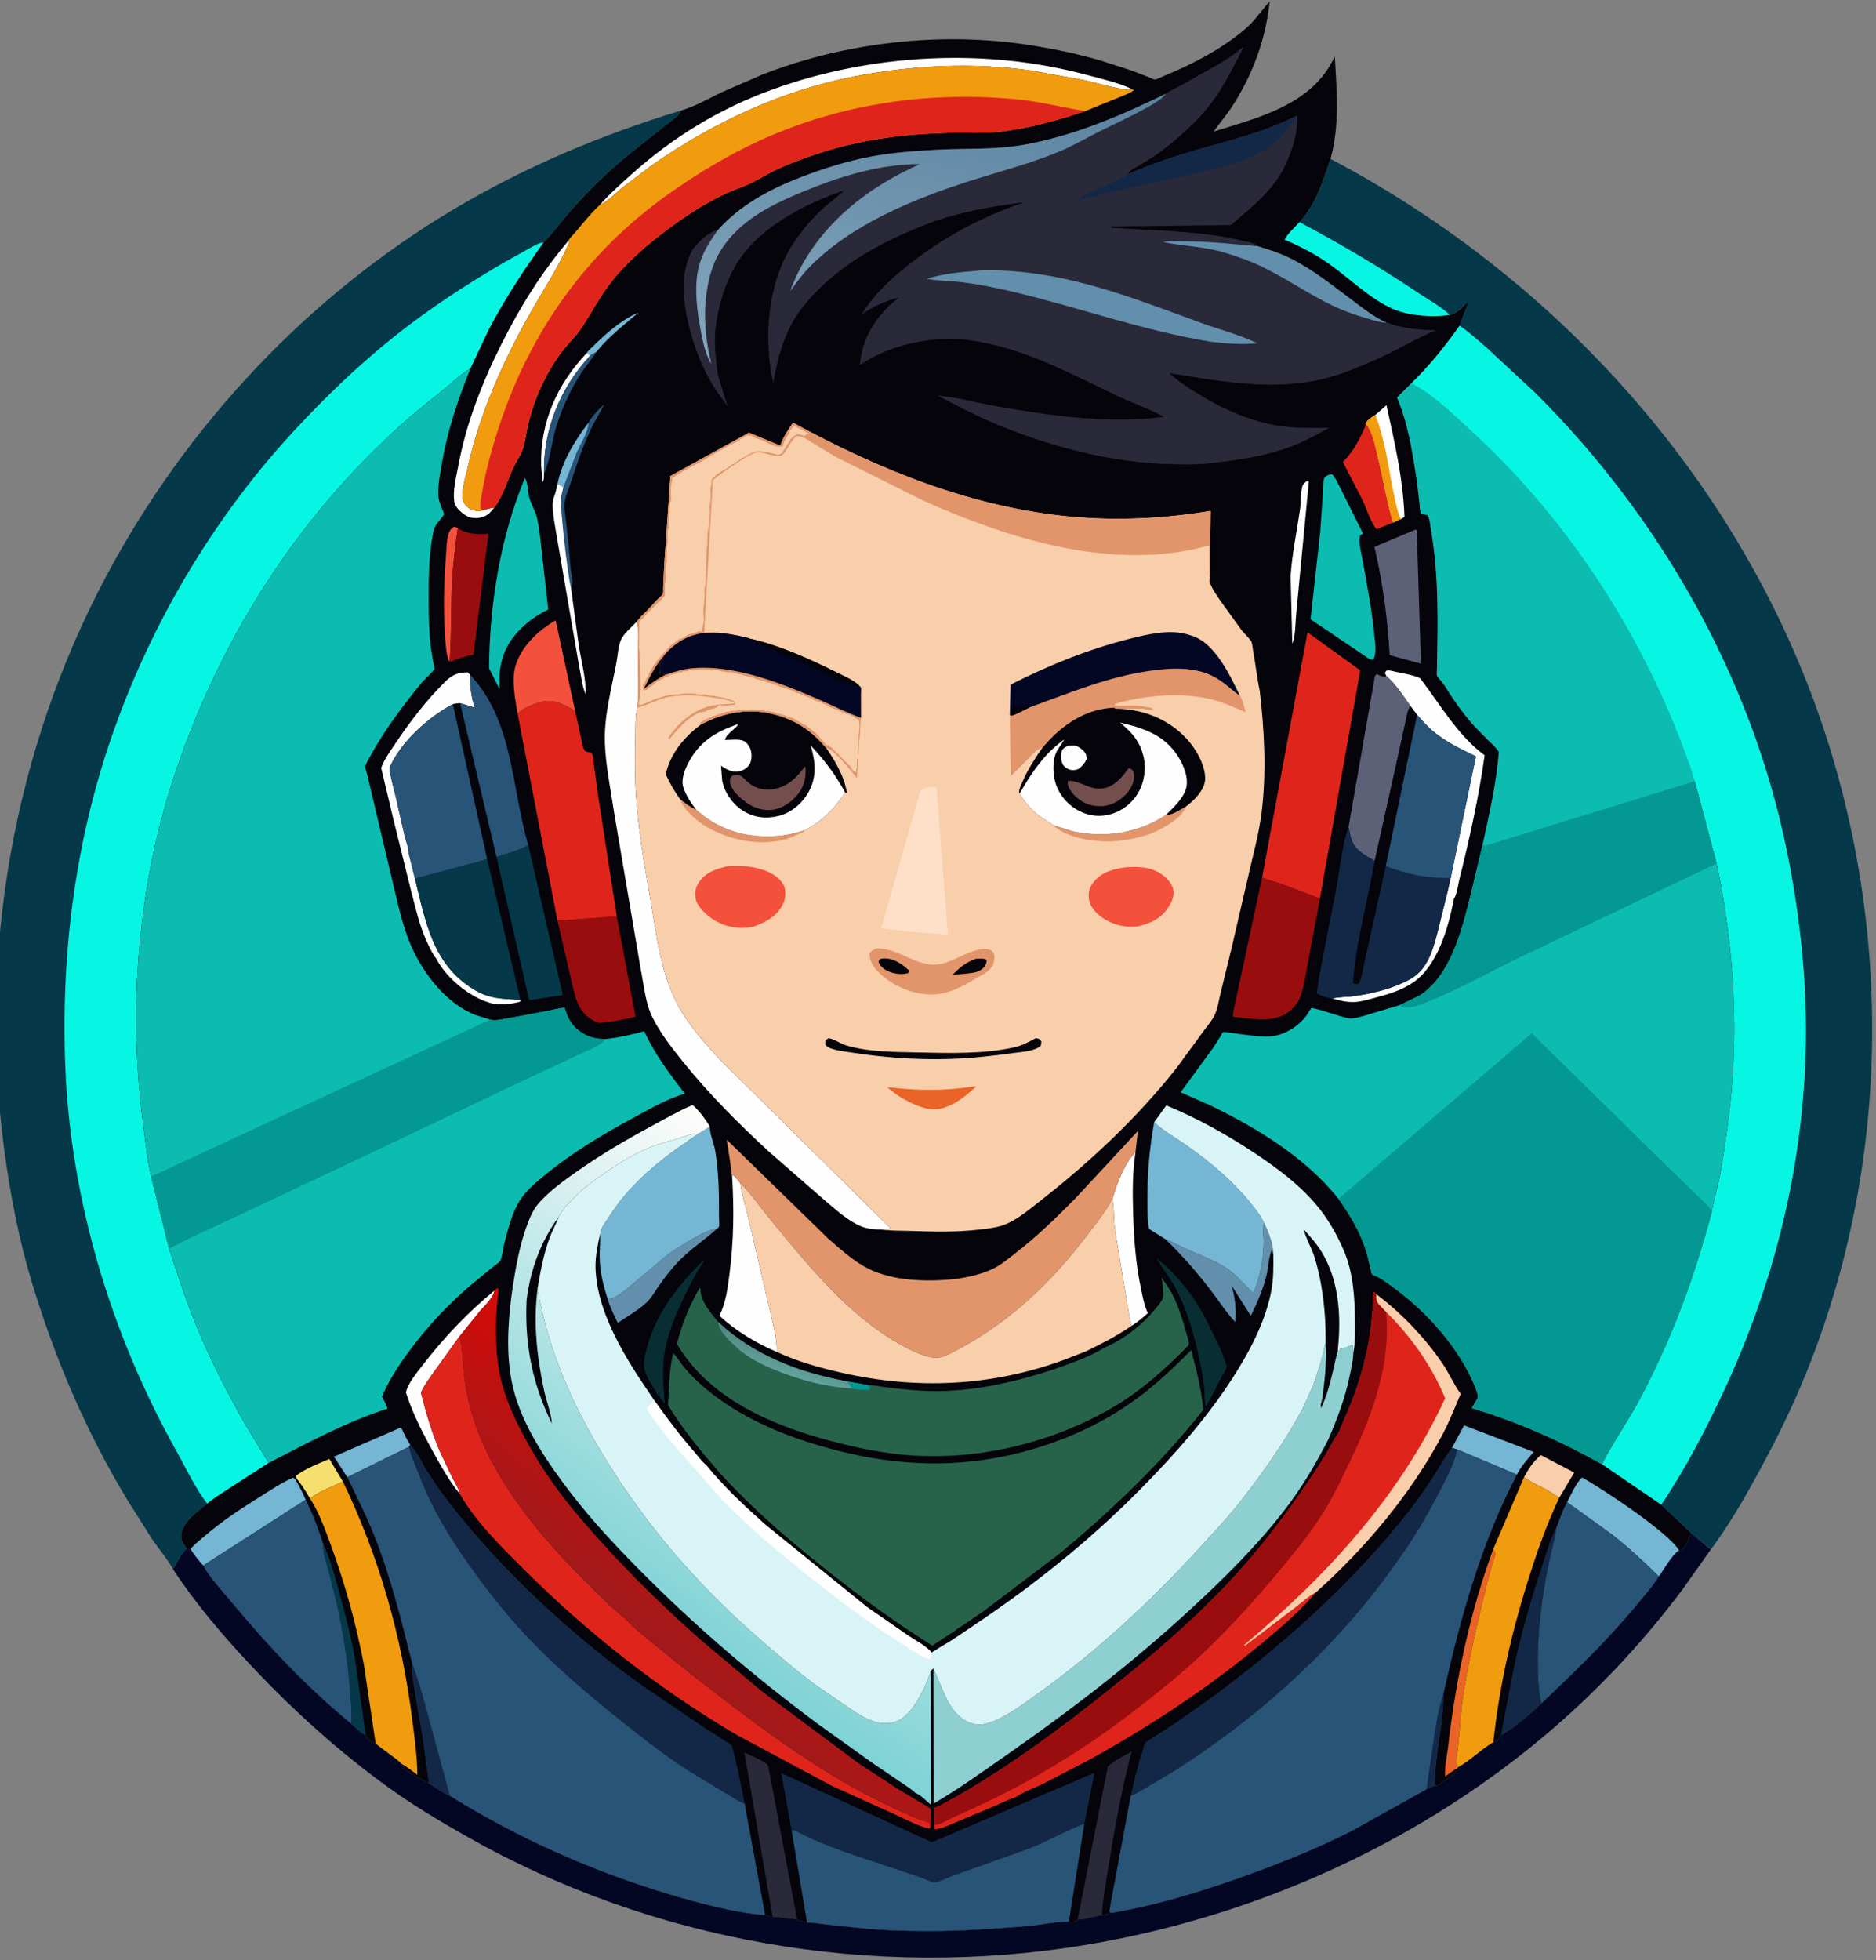 <svg width="247" height="258" viewBox="0 0 247 258" fill="none" xmlns="http://www.w3.org/2000/svg">
<rect x="0" y="0" width="247" height="258" fill="#808080" stroke="none"/>
<g clip-path="url(#clip0_232_283)">
<path d="M222.794 201.896L225.244 203.947L221.55 209.167C218.663 213.011 215.558 216.68 212.23 220.15C193.914 239.248 168.749 251.765 142.707 256.018C114.895 260.561 85.83 255.575 61.324 241.636C57.907 239.692 54.462 237.648 51.27 235.348C44.608 230.549 38.582 225.099 32.967 219.121C29.316 215.234 25.706 211.012 22.785 206.54C23.302 205.639 23.797 204.538 24.558 203.823L24.911 204.05L25.104 203.842C25.499 204.623 26.179 205.384 26.757 206.046C27.727 207.774 29.247 209.368 30.51 210.886C35.357 216.713 40.378 222.03 46.24 226.856C46.641 227.206 47.655 228.278 48.147 228.318C48.267 228.711 48.416 228.936 48.777 229.139L49.453 229.447C49.943 229.962 52.703 231.784 52.78 232.089C53.128 232.882 54.135 233.489 54.883 233.867L56.5 234.712C57.388 235.296 58.262 235.92 59.236 236.354C68.268 241.961 78.08 246.319 88.266 249.355C92.215 250.533 96.442 251.65 100.551 252.058L100.723 251.971C101.096 252.236 101.274 252.237 101.714 252.243L104.948 252.605C105.366 252.899 105.79 252.913 106.261 253.052C106.998 252.988 107.881 253.184 108.621 253.266L113.597 253.793C116.481 254.071 119.358 254.149 122.254 254.149C126.627 254.148 130.974 253.858 135.328 253.49C137.101 253.34 138.964 252.897 140.729 252.929C141.048 252.943 141.334 252.97 141.641 252.858C141.869 252.776 141.796 252.801 141.901 252.548C142.674 252.744 144.185 252.103 145.073 252.074C145.345 252.057 145.603 252.006 145.871 251.956L146.045 251.549L146.277 251.774C151.962 250.832 157.599 249.122 163.025 247.214C168.109 245.427 173.09 243.437 177.907 241.011L187.813 235.496C188.199 235.328 188.503 235.136 188.919 235.022C189.237 234.988 189.394 234.907 189.645 234.726L190.221 234.337C191.003 233.871 191.561 233.59 191.915 232.714L191.905 232.629C193.59 231.705 194.975 230.266 196.621 229.284C196.787 229.246 196.832 229.248 196.994 229.142C197.29 228.951 197.562 228.538 197.653 228.208L197.804 228.296C199.604 227.2 201.423 225.66 202.939 224.199C207.351 220.007 211.61 215.921 215.499 211.216C216.494 210.012 217.59 208.806 218.409 207.474C219.101 206.527 220.101 204.674 221.061 204.044L221.112 204.187L221.497 204.013C221.939 203.419 222.296 203.032 222.351 202.278L222.794 201.896Z" fill="#040723"/>
<path d="M175.175 20.907C205.937 37.107 230.525 64.914 240.879 98.309C250.321 128.762 247.967 162.729 232.992 191.054C230.671 195.443 228.226 199.969 225.244 203.947L222.794 201.896L218.713 198.047L218.834 197.872C221.926 193.281 224.586 188.152 226.929 183.139C233.443 169.199 237.256 154.168 237.715 138.76C237.987 129.658 237.034 120.588 235.192 111.68C230.503 89.004 218.521 68.031 202.169 51.745L195.793 45.828C194.618 44.81 193.455 43.727 192.154 42.872L193.374 39.706C192.44 40.391 192.28 41.034 191.042 41.403L190.892 41.446C189.716 40.351 188.087 39.455 186.741 38.553C181.654 35.146 176.493 32.11 171.09 29.233C173.194 26.976 174.12 23.983 175.09 21.152L175.175 20.907Z" fill="#053849"/>
<path d="M192.154 42.872C193.455 43.727 194.618 44.81 195.793 45.828L202.169 51.745C218.521 68.031 230.503 89.004 235.192 111.68C237.034 120.588 237.987 129.658 237.715 138.76C237.256 154.168 233.443 169.199 226.929 183.139C224.586 188.152 221.926 193.281 218.834 197.872L218.713 198.047L210.918 192.717C212.384 189.803 214.328 187.092 215.869 184.201C220.091 176.273 223.093 168.145 225.382 159.483C225.708 157.649 226.278 155.85 226.584 153.994C227.321 149.525 227.968 144.946 228.21 140.419C228.689 131.487 227.849 122.385 226.021 113.646L223.153 102.852L195.435 111.382C195.264 111.217 195.336 111.301 195.214 111.138C196.065 107.18 197.04 103.002 197.335 98.961C196.976 98.379 196.41 97.909 195.929 97.426C195.025 96.52 194.106 95.621 193.291 94.632C192.507 93.68 191.763 92.66 191.086 91.628C190.527 90.776 190.015 89.836 189.284 89.119C189.094 88.933 189.188 88.306 189.193 88.019C189.297 82.035 189.458 75.787 188.424 69.874C188.311 69.228 188.282 68.328 187.926 67.772L187.163 67.676C186.906 67.318 186.947 66.832 186.908 66.395L186.552 63.316C185.974 59.623 185.403 55.77 183.927 52.313L185.813 50.44C188.164 48.162 190.273 45.549 192.154 42.872Z" fill="#07F6E4"/>
<path d="M185.813 50.44C188.58 51.787 191.233 54.441 193.487 56.495C206.715 68.546 216.765 84.226 222.611 101.108L223.153 102.852L195.435 111.382C195.264 111.217 195.336 111.301 195.214 111.138C196.065 107.18 197.04 103.002 197.335 98.961C196.976 98.379 196.41 97.909 195.929 97.426C195.025 96.52 194.106 95.621 193.291 94.632C192.507 93.68 191.763 92.66 191.086 91.628C190.527 90.776 190.015 89.836 189.284 89.119C189.094 88.933 189.188 88.306 189.193 88.018C189.297 82.035 189.458 75.787 188.424 69.874C188.311 69.228 188.282 68.328 187.926 67.772L187.163 67.676C186.906 67.317 186.947 66.832 186.908 66.395L186.552 63.316C185.974 59.623 185.403 55.77 183.927 52.313L185.813 50.44Z" fill="#0CBCB1"/>
<path d="M22.785 206.54C22.018 205.171 20.929 203.888 20.035 202.593L16.718 197.333C11.294 188.33 7.239 178.827 4.196 168.778C2.482 163.119 1.338 157.145 0.553 151.29C-2.913 125.442 1.753 98.753 14.048 75.718C24.581 55.981 40.525 38.972 59.78 27.52C69.187 21.926 79.243 17.712 89.704 14.533C89.337 15.331 88.55 15.755 87.874 16.315L83.005 20.169C80.193 22.452 77.6 24.962 75.201 27.675C73.971 29.067 72.876 30.597 71.58 31.926C68.969 35.53 66.462 39.379 64.39 43.322L61.915 48.559C60.775 49.123 59.86 50.092 58.879 50.893L54.479 54.459C39.854 67.024 29.286 83.348 23.129 101.566C18.123 116.376 16.821 132.723 18.872 148.184C19.169 150.419 19.398 152.667 19.898 154.87L22.253 164.321C23.461 168.071 24.727 171.855 26.266 175.484C28.024 179.629 30.124 183.629 32.333 187.549L35.383 192.542L29.814 196.134C28.983 196.704 28.044 197.251 27.284 197.908C26.049 198.946 24 200.304 23.86 202.044C23.808 202.693 24.054 203.017 24.41 203.528C24.532 203.704 24.491 203.626 24.558 203.823C23.797 204.538 23.302 205.639 22.785 206.54Z" fill="#053849"/>
<path d="M27.284 197.908C25.712 195.896 24.518 193.281 23.262 191.042C14.655 175.7 9.284 157.947 8.594 140.32C8.145 128.848 9.178 117.312 11.964 106.164C16.51 87.973 25.996 70.406 38.764 56.646C42.864 52.227 47.242 48.008 51.96 44.251C56.544 40.602 61.502 37.365 66.566 34.428L69.934 32.554C70.462 32.28 70.975 31.948 71.58 31.926C68.97 35.53 66.462 39.379 64.39 43.322L61.916 48.559C60.776 49.123 59.86 50.093 58.88 50.893L54.479 54.459C39.855 67.024 29.287 83.348 23.129 101.566C18.124 116.376 16.822 132.723 18.873 148.184C19.169 150.419 19.398 152.667 19.898 154.87L22.254 164.321C23.462 168.071 24.727 171.855 26.266 175.485C28.024 179.629 30.124 183.629 32.333 187.549L35.384 192.542L29.815 196.134C28.983 196.704 28.044 197.251 27.284 197.908Z" fill="#07F6E4"/>
<path d="M89.705 14.533C91.624 13.953 93.235 13.015 95.019 12.142L100.326 9.84C111.292 5.53 124.041 4.118 135.7 5.957C138.827 6.45 141.984 7.104 145.02 8.006L148.83 9.23L151.167 10.123C151.384 10.21 151.827 10.459 152.03 10.471C152.259 10.485 153.038 10.079 153.278 9.981C156.97 8.487 160.973 6.382 163.994 3.779C165.24 2.706 166.086 1.393 167.165 0.179C166.675 5.18 164.854 10.059 162.075 14.236C161.364 15.305 160.522 16.268 159.795 17.314C165.528 15.541 172.32 13.877 175.372 8.151L175.745 7.424C175.993 11.99 176.425 16.424 175.175 20.907L175.09 21.151C174.12 23.983 173.194 26.976 171.09 29.232C176.493 32.109 181.654 35.146 186.741 38.553C188.087 39.455 189.716 40.351 190.892 41.446L191.042 41.403C192.28 41.034 192.44 40.391 193.374 39.706L192.154 42.872C190.273 45.548 188.164 48.162 185.813 50.44L183.927 52.313C185.402 55.77 185.974 59.623 186.552 63.316L186.907 66.395C186.947 66.832 186.906 67.317 187.163 67.676L187.926 67.772C188.282 68.328 188.311 69.228 188.424 69.874C189.457 75.787 189.297 82.035 189.193 88.018C189.188 88.306 189.094 88.932 189.284 89.119C190.015 89.836 190.527 90.776 191.086 91.628C191.763 92.66 192.507 93.679 193.291 94.632C194.106 95.621 195.025 96.52 195.929 97.426C196.41 97.909 196.976 98.379 197.335 98.961C197.039 103.002 196.064 107.18 195.214 111.138C195.336 111.301 195.264 111.217 195.435 111.382L223.153 102.852L226.021 113.646C227.849 122.385 228.689 131.487 228.21 140.419C227.967 144.945 227.321 149.525 226.584 153.994C226.278 155.85 225.708 157.649 225.382 159.483C223.093 168.144 220.091 176.272 215.868 184.201C214.328 187.092 212.384 189.803 210.918 192.717L218.713 198.047L222.794 201.896L222.351 202.278C222.296 203.032 221.939 203.419 221.497 204.013L221.112 204.187L221.061 204.044C220.101 204.674 219.101 206.527 218.409 207.474C217.59 208.806 216.494 210.012 215.499 211.217C211.61 215.921 207.351 220.007 202.939 224.199C201.424 225.66 199.604 227.2 197.804 228.296L197.653 228.208C197.562 228.538 197.291 228.951 196.994 229.142C196.832 229.248 196.787 229.246 196.621 229.284C194.975 230.266 193.59 231.705 191.905 232.629L191.915 232.714C191.561 233.59 191.003 233.871 190.221 234.337L189.645 234.726C189.394 234.907 189.237 234.988 188.919 235.022C188.504 235.136 188.2 235.328 187.813 235.496L177.907 241.011C173.09 243.437 168.109 245.427 163.025 247.214C157.599 249.122 151.962 250.832 146.277 251.774L146.046 251.549L145.871 251.956C145.603 252.006 145.345 252.057 145.073 252.074C144.185 252.103 142.674 252.744 141.901 252.548C141.796 252.801 141.869 252.776 141.641 252.858C141.334 252.97 141.048 252.943 140.729 252.929C138.964 252.897 137.101 253.34 135.328 253.49C130.974 253.858 126.627 254.148 122.255 254.149C119.359 254.149 116.481 254.071 113.597 253.793L108.621 253.266C107.881 253.184 106.998 252.988 106.261 253.052C105.79 252.913 105.366 252.899 104.948 252.605L101.714 252.243C101.274 252.237 101.096 252.236 100.723 251.971L100.551 252.058C96.442 251.65 92.215 250.533 88.266 249.355C78.08 246.319 68.268 241.961 59.236 236.354C58.262 235.92 57.388 235.296 56.501 234.712L54.883 233.867C54.135 233.489 53.128 232.882 52.781 232.089C52.703 231.784 49.943 229.962 49.453 229.447L48.777 229.139C48.416 228.936 48.267 228.711 48.147 228.318C47.655 228.278 46.641 227.206 46.24 226.856C40.378 222.03 35.357 216.713 30.51 210.887C29.247 209.368 27.727 207.774 26.757 206.046C26.179 205.384 25.499 204.623 25.104 203.842L24.911 204.05L24.558 203.823C24.491 203.626 24.533 203.704 24.41 203.528C24.055 203.017 23.808 202.693 23.86 202.044C24 200.304 26.049 198.946 27.284 197.908C28.044 197.251 28.983 196.704 29.815 196.134L35.384 192.542L32.333 187.549C30.124 183.629 28.024 179.629 26.266 175.484C24.727 171.855 23.462 168.071 22.254 164.321L19.898 154.869C19.398 152.667 19.169 150.419 18.872 148.184C16.822 132.723 18.124 116.376 23.129 101.566C29.287 83.348 39.855 67.023 54.479 54.459L58.88 50.893C59.86 50.092 60.775 49.123 61.916 48.559L64.39 43.322C66.462 39.379 68.97 35.53 71.58 31.926C72.876 30.597 73.971 29.067 75.201 27.675C77.6 24.962 80.193 22.452 83.006 20.169L87.874 16.315C88.55 15.755 89.337 15.331 89.705 14.533Z" fill="#04040A"/>
<path d="M77.276 46.435C77.392 46.169 77.832 45.834 78.055 45.61C79.665 43.99 81.923 41.995 84.068 41.138C82.224 42.708 80.132 44.323 78.607 46.212L78.525 46.316L77.69 46.807L77.276 46.435Z" fill="#74B6D3"/>
<path d="M77.276 46.435L77.69 46.807C73.725 51.116 71.504 56.521 71.62 62.394C71.599 62.782 71.656 63.13 71.431 63.453L71.25 61.304C71.084 55.59 73.374 50.539 77.276 46.435Z" fill="#FEFEFE"/>
<path d="M77.69 46.807L78.525 46.316L78.458 46.424C77.888 47.33 77.162 48.12 76.573 49.014C75.147 51.179 73.842 54.044 73.131 56.535C72.584 58.454 72.42 60.572 71.62 62.394C71.504 56.521 73.725 51.116 77.69 46.807Z" fill="#285478"/>
<path d="M59.056 86.961C58.682 85.778 58.642 84.427 58.565 83.192C58.362 79.901 58.457 76.581 58.707 73.296C58.78 72.333 58.767 71.188 59.057 70.262C59.195 69.823 59.408 69.514 59.829 69.316L60.281 69.508C59.892 71.958 59.64 74.508 59.491 76.985C59.426 78.072 59.388 86.566 59.176 86.918L59.056 86.961Z" fill="#F3513C"/>
<path d="M39.056 194.603L38.98 194.232C40.198 193.283 41.945 192.63 43.364 192.019L45.148 195C43.691 195.66 42.111 196.272 40.805 197.203C40.26 196.302 39.734 195.412 39.056 194.603Z" fill="#F7DF6F"/>
<path d="M77.445 55.68C77.832 54.921 78.881 53.769 79.551 53.219C78.989 54.393 78.267 55.47 77.717 56.66C76.657 58.953 75.866 61.327 75.084 63.724C74.83 64.501 74.387 65.431 74.329 66.243C74.269 67.09 74.441 67.924 74.542 68.761L74.863 71.847C75.025 73.2 75.028 74.746 75.342 76.053C75.418 76.369 75.418 76.844 75.242 77.127L75.158 77.226C74.818 76.227 73.662 66.408 73.874 65.405L74.162 64.171C73.945 63.882 73.725 63.863 73.394 63.74C74.016 60.71 75.624 58.117 77.445 55.68Z" fill="#285478"/>
<path d="M77.445 55.68C77.492 56.785 76.356 58.549 75.919 59.579L74.162 64.171C73.945 63.882 73.725 63.863 73.394 63.74C74.016 60.71 75.624 58.117 77.445 55.68Z" fill="#74B6D3"/>
<path d="M200.665 194.406C201.292 193.241 201.869 192.393 202.864 191.508L207.271 193.813L205.305 197.113C204.69 196.785 204.129 196.348 203.512 196.012C202.565 195.495 201.506 195.089 200.665 194.406Z" fill="#F8CEAB"/>
<path d="M172.056 63.314L172.324 63.402L170.673 80.668C170.537 81.879 170.614 83.612 170.144 84.721L169.923 75.824C170.121 72.873 170.745 69.939 171.17 67.014C171.306 66.078 171.215 64.905 171.469 64.017C171.569 63.67 171.796 63.54 172.056 63.314Z" fill="#FEFEFE"/>
<path d="M73.395 63.74C73.725 63.863 73.945 63.882 74.162 64.171L73.874 65.405C73.663 66.408 74.818 76.227 75.159 77.226L76.209 85.003C76.544 87.05 77.167 89.366 77.127 91.424C76.651 90.411 76.514 88.946 76.274 87.833L73.216 70.1C73.058 68.897 72.49 66.554 72.926 65.46C73.148 64.9 73.262 64.328 73.395 63.74Z" fill="#FEFEFE"/>
<path d="M42.573 203.258C43.446 205.057 43.99 207.135 44.525 209.062C45.392 212.182 46.232 215.355 46.774 218.549L48.147 228.318C47.655 228.278 46.64 227.207 46.24 226.856C46.358 225.499 46.202 224.1 46.106 222.744C45.824 218.748 45.18 214.829 44.306 210.923L43.177 206.428C42.901 205.404 42.439 204.322 42.573 203.258Z" fill="#053849"/>
<path d="M45.727 194.419L43.96 191.712L52.804 187.868C53.157 188.6 53.487 189.36 53.942 190.036L54.009 190.132L53.86 190.42L45.727 194.419Z" fill="#74B6D3"/>
<path d="M191.916 232.714C191.335 233.007 190.805 233.432 190.275 233.807C190.161 232.602 190.535 231.055 190.674 229.828C191.676 220.982 193.54 212.22 196.619 203.854C196.683 204.01 196.848 204.291 196.863 204.447C196.897 204.787 196.574 205.523 196.471 205.871L195.617 209.082C194.413 214.079 193.198 219.216 192.489 224.307L191.994 229.672C191.924 230.501 191.583 231.872 191.905 232.629L191.916 232.714Z" fill="#E96426"/>
<path d="M92.546 165.944L92.717 165.948C91.752 167.323 91.015 168.781 90.277 170.284C88.974 172.937 87.718 175.86 87.394 178.824C87.18 180.782 87.353 182.806 87.524 184.764L86.557 183.486C85.938 182.505 84.818 180.876 84.778 179.686C84.752 178.905 84.999 178.081 85.195 177.332C86.367 172.848 89.304 169.153 92.546 165.944Z" fill="#082E34"/>
<path d="M191.166 190.568L192.767 187.605L201.932 191.096C201.153 192.009 200.263 193.001 199.726 194.082L191.872 190.771L191.166 190.568Z" fill="#74B6D3"/>
<path d="M80.027 171.04C81.198 170.806 82.11 169.979 83.017 169.246L87.601 165.372C88.731 164.504 89.991 163.739 91.228 163.033C92.22 162.467 93.254 161.873 94.397 161.722C92.744 163.225 90.914 164.377 89.34 166.018C88.388 167.009 87.531 168.117 86.744 169.243C86.26 169.935 85.763 170.822 85.159 171.403C84.104 172.418 82.541 173.272 81.338 174.123C80.854 173.121 80.354 172.106 80.027 171.04Z" fill="#628FAB"/>
<path d="M181.101 54.592L182.545 53.33C183.611 58.166 184.745 63.047 184.914 68.016C184.753 68.142 184.648 68.225 184.454 68.297L183.377 68.796C182.535 65.927 182.054 62.901 181.338 59.992C180.978 58.529 180.739 56.956 179.787 55.742C180.106 55.196 180.586 54.932 181.101 54.592Z" fill="#FEFEFE"/>
<path d="M179.787 55.742C180.106 55.196 180.586 54.932 181.101 54.593C181.663 56.121 182.061 57.66 182.421 59.247C182.727 60.591 183.839 67.68 184.454 68.297L183.377 68.796C182.535 65.927 182.054 62.901 181.338 59.992C180.978 58.529 180.739 56.956 179.787 55.742Z" fill="#F19B0E"/>
<path d="M65.086 169.865C65.005 170.77 63.755 171.896 63.178 172.572L60.421 175.989L56.959 180.802C56.428 181.589 55.775 182.423 55.421 183.3C56.094 185.961 56.858 188.599 57.951 191.123L59.589 194.557C59.922 195.204 60.413 195.93 60.552 196.639C59.218 195.041 58.118 193.062 57.112 191.245C55.706 188.705 54.315 186.041 53.443 183.265C53.714 182.064 54.832 180.738 55.564 179.783C58.378 176.114 61.514 172.8 65.086 169.865Z" fill="#FEFEFE"/>
<path d="M152.318 165.66C155.616 168.24 157.806 171.52 159.592 175.253C160.145 176.409 160.739 177.537 161.149 178.756C161.259 179.084 161.45 179.513 161.498 179.849C161.541 180.151 161.12 180.711 160.965 180.981L159.767 183.297L158.774 185.162C158.55 184.449 158.615 183.398 158.544 182.636C158.449 181.613 158.247 180.572 158.05 179.564C157.393 176.204 156.286 172.252 154.634 169.266C153.938 168.008 152.991 166.932 152.318 165.66Z" fill="#082E34"/>
<path d="M179.786 55.742C180.739 56.956 180.978 58.529 181.338 59.992C182.054 62.901 182.535 65.927 183.377 68.796L181.232 69.657C180.422 68.684 179.906 66.871 179.335 65.713L176.8 60.808C177.871 59.762 178.649 58.487 179.286 57.14C179.465 56.763 179.734 56.284 179.783 55.873L179.786 55.742Z" fill="#DF251B"/>
<path d="M166.465 161.021C167.063 162.27 167.63 163.731 167.65 165.129L167.446 164.521C167.043 165.437 167.006 166.769 166.773 167.772C166.347 169.604 165.51 171.502 164.687 173.187L162.154 169.199C162.626 170.877 162.786 172.274 162.638 174.008C161.476 172.782 160.503 171.254 159.473 169.909C157.577 167.435 155.676 165.237 153.415 163.078C154.314 163.395 155.099 163.883 155.959 164.283C157.896 165.183 160.309 165.967 161.986 167.272C163.081 168.123 163.99 169.268 165.042 170.187C165.948 167.856 166.407 165.681 166.382 163.165C166.377 162.637 166.166 161.659 166.382 161.186L166.465 161.021Z" fill="#628FAB"/>
<path d="M146.477 157.771C147.129 155.596 147.955 153.315 149.507 151.608C149.095 154.285 149.111 157.042 149.193 159.744C149.294 163.081 149.54 166.4 150.238 169.673C150.446 170.646 150.666 171.95 151.14 172.821C150.467 173.436 149.742 174.027 148.971 174.515C148.64 173.297 148.511 172.007 148.278 170.766L146.774 161.657C146.625 160.362 146.703 159.051 146.477 157.771Z" fill="#FEFEFE"/>
<path d="M74.828 31.699L74.928 31.945C73.546 35.151 71.587 38.068 69.873 41.099C66.225 47.546 63.124 54.469 61.535 61.723C61.308 62.757 60.607 64.925 60.977 65.927C61.178 66.474 61.6 66.865 62.131 67.081C62.546 67.249 63.183 67.303 63.608 67.152C64.104 66.998 64.55 66.882 65.068 66.832C64.675 67.31 64.306 67.763 63.71 67.986C62.998 68.252 62.205 68.283 61.511 67.94C60.897 67.636 59.961 66.841 59.832 66.133C59.566 64.682 60.06 62.813 60.325 61.374C61.347 55.823 63.456 50.396 65.983 45.364C68.492 40.367 71.217 35.967 74.828 31.699Z" fill="#FEFEFE"/>
<path d="M25.104 203.842C25.684 203.18 26.455 202.58 27.128 202.007C29.342 200.12 31.778 198.538 34.238 196.994C35.611 196.133 37.117 195.113 38.607 194.476L38.929 194.771C39.391 195.644 39.877 196.468 40.234 197.393L26.758 206.046C26.179 205.384 25.499 204.623 25.104 203.842Z" fill="#74B6D3"/>
<path d="M204.855 201.238C204.878 201.925 204.675 202.469 204.519 203.123L203.804 206.298C202.996 210.35 202.479 214.448 202.479 218.585C202.478 220.418 202.517 222.409 202.939 224.199C201.424 225.66 199.604 227.2 197.804 228.296L197.653 228.208L199.306 219.522C200.291 214.962 201.588 210.479 203.065 206.056C203.587 204.494 204.023 202.662 204.855 201.238Z" fill="#132847"/>
<path d="M141.9 252.548L145.86 232.51C146.679 231.759 148.017 231.068 149 230.518C147.723 235.293 146.821 240.312 146.027 245.188C145.657 247.461 145.231 249.776 145.073 252.074C144.185 252.103 142.674 252.745 141.9 252.548Z" fill="#29293A"/>
<path d="M60.281 69.508L60.5 69.646C61.671 70.35 63 70.307 64.309 70.262L62.334 86.162C61.539 86.327 60.784 86.541 60.021 86.817C59.905 86.859 59.375 87.108 59.292 87.092C59.204 87.075 59.135 87.004 59.056 86.961L59.176 86.918C59.388 86.566 59.425 78.072 59.491 76.985C59.64 74.508 59.892 71.958 60.281 69.508Z" fill="#9A0D0F"/>
<path d="M68.152 93.954C67.831 92.114 67.31 89.41 67.884 87.582L67.953 87.379C68.749 84.959 70.988 82.874 73.164 81.653L75.724 93.569C74.24 92.713 72.896 91.938 71.118 92.424C70.265 92.657 68.722 93.251 68.152 93.954Z" fill="#F3513C"/>
<path d="M101.714 252.243L98.004 230.631C98.646 230.983 100.831 231.85 101.138 232.39L104.948 252.605L101.714 252.243Z" fill="#29293A"/>
<path d="M57.419 126.127C57.009 125.658 56.719 125.009 56.44 124.453C55.298 122.182 54.796 119.779 54.147 117.343L51.774 107.746L50.184 101.064C50.609 99.906 51.387 98.851 52.07 97.831C53.965 95.001 56.153 92.154 58.574 89.757C59.497 88.843 60.257 88.487 61.592 88.492L61.856 88.775C61.921 90.321 61.978 91.673 62.532 93.144L60.577 92.55C60.249 92.546 59.944 92.615 59.623 92.673C56.396 94.386 52.71 97.675 51.27 101.094C51.422 102.355 51.789 103.549 52.081 104.781L53.271 110.004C53.421 110.636 53.845 111.703 53.804 112.293L54.637 115.638C56.035 121.312 56.959 126.909 62.357 130.215C64.405 131.469 66.178 131.48 68.513 131.575L68.551 131.706L68.44 131.852C67.32 132.171 65.656 132.342 64.516 132.002C61.736 131.173 58.739 128.714 57.419 126.127Z" fill="#FEFEFE"/>
<path d="M206.327 197.711C206.851 196.735 207.489 195.184 208.305 194.464C210.838 195.858 219.652 201.652 221.061 204.044C220.101 204.674 219.101 206.527 218.409 207.474C216.413 205.515 214.416 203.668 212.21 201.939L206.327 197.711Z" fill="#74B6D3"/>
<path d="M171.09 29.232C176.493 32.11 181.654 35.146 186.741 38.553C188.087 39.455 189.716 40.351 190.892 41.446C188.641 41.802 185.377 41.569 183.304 40.624C180.299 39.255 177.804 36.745 175.134 34.833C173.258 33.49 171.256 32.442 169.131 31.555C169.514 30.755 170.489 29.909 171.09 29.232Z" fill="#07F6E4"/>
<path d="M78.971 26.979C80.246 25.526 81.728 24.215 83.165 22.926C88.648 18.005 94.828 14.255 101.764 11.756C114.736 7.083 129.675 6.261 143.029 9.848C144.979 10.372 147.212 10.861 149.037 11.722C148.728 11.867 148.534 11.844 148.207 11.794C146.394 11.516 144.573 10.966 142.783 10.554L135.836 9.295C128.084 8.205 120.411 8.568 112.729 10.013C103.035 11.836 93.962 16.089 85.892 21.698L81.845 24.78C80.95 25.507 80.019 26.506 78.971 26.979Z" fill="#FEFEFE"/>
<path d="M96.393 154.864L96.516 154.594L97.473 155.705C97.603 157.124 98.115 158.534 98.431 159.924L101.46 172.859C101.799 174.435 102.349 176.321 102.256 177.926C99.596 176.808 96.816 175.141 94.712 173.161C95.565 171.528 95.836 169.365 96.064 167.555C96.602 163.271 96.659 159.17 96.393 154.864Z" fill="#FEFEFE"/>
<path d="M182.55 89.003L182.338 88.599C182.422 88.45 182.449 88.28 182.632 88.249C182.987 88.191 183.433 88.351 183.785 88.427C184.826 88.651 186.006 88.814 186.972 89.257C189.634 92.73 191.893 96.762 195.471 99.413C194.703 104.891 193.51 110.284 192.166 115.649C192.003 116.299 191.808 117.81 191.423 118.312C190.726 121.976 189.32 127.087 186.045 129.316C184.461 130.393 182.631 130.903 180.798 131.388C179.799 131.652 178.85 131.944 177.806 131.88L177.553 131.866C176.823 131.814 176.147 131.607 175.443 131.426C176.257 131.178 177.241 131.244 178.092 131.13C180.63 130.788 183.556 130.094 185.782 128.798C188.024 127.494 188.666 124.965 189.284 122.644L190.608 117.283L190.998 115.554L194.314 99.553C192.339 98.603 190.384 97.673 188.687 96.263C187.915 95.622 187.255 94.856 186.585 94.111L185.693 92.933L185.691 92.91C184.788 91.639 183.746 90.002 182.55 89.003Z" fill="#FEFEFE"/>
<path d="M186.395 69.686L186.539 69.829L187.084 87.352L182.97 86.231C182.704 81.396 182.055 76.696 180.967 71.979L186.395 69.686Z" fill="#5D6178"/>
<path d="M69.565 111.25L74.1 130.969L69.666 131.642L65.366 112.779C66.758 112.33 68.268 111.934 69.565 111.25Z" fill="#053849"/>
<path d="M61.856 88.775C67.664 94.899 67.298 103.679 69.564 111.25C68.268 111.934 66.758 112.33 65.366 112.779L60.577 92.55L62.532 93.144C61.978 91.673 61.921 90.321 61.856 88.775Z" fill="#285478"/>
<path d="M81.207 120.602L83.672 133.814C82.461 134.113 81.255 134.37 80.017 134.524C79.654 134.569 79.104 134.681 78.755 134.615C78.523 134.571 78.116 134.307 77.905 134.184C76.493 133.362 75.919 131.945 75.552 130.445L73.398 121.18L81.207 120.602Z" fill="#9A0D0F"/>
<path d="M177.555 108.849L180.289 93.19L180.849 90.032C180.91 89.715 180.932 89.209 181.06 88.938C181.104 88.844 181.196 88.782 181.264 88.704C181.623 88.893 181.957 89.087 182.376 89.036L182.55 89.003C183.746 90.002 184.788 91.639 185.691 92.91L185.693 92.933C185.276 93.575 185.195 94.357 185.04 95.097L184.219 98.845L181.005 113.302C180.13 112.813 178.734 112.057 178.239 111.155L178.165 111.013C177.807 110.344 177.701 109.588 177.555 108.849Z" fill="#5D6178"/>
<path d="M69.105 62.907C69.509 63.494 69.484 64.696 69.658 65.399C69.893 66.353 70.483 67.198 70.695 68.121C71.026 69.563 71.153 71.124 71.329 72.593L72.178 80.213C71.251 80.695 70.35 81.216 69.542 81.883C67.264 83.762 66.052 85.745 65.772 88.681L65.76 90.705L64.388 87.96C64.451 79.487 65.87 70.756 69.105 62.907Z" fill="#0CBCB1"/>
<path d="M174.914 62.501L175.365 62.418C175.845 62.839 176.145 63.634 176.451 64.195L179.465 70.228C179.308 70.325 179.098 70.382 179.052 70.573C178.838 71.446 179.298 73.078 179.453 73.965C180.009 77.138 180.62 80.286 180.937 83.495C181.036 84.497 181.307 85.976 180.789 86.842C180.278 86.83 179.915 86.476 179.495 86.196L172.55 81.511L173.82 70.06L174.166 65.136C174.214 64.453 174.158 63.605 174.339 62.953C174.401 62.732 174.722 62.617 174.914 62.501Z" fill="#0CBCB1"/>
<path d="M173.771 118.34L172.209 126.681C171.919 128.2 171.71 129.942 171.128 131.373C170.858 132.037 170.321 132.657 169.771 133.105C167.726 134.772 164.758 134.06 162.345 133.831C162.286 133.137 162.596 132.259 162.724 131.564L164.633 122.644L166.179 115.463C166.942 115.845 167.863 116.045 168.676 116.313L172.198 117.643C172.669 117.833 173.373 118.045 173.771 118.34Z" fill="#9A0D0F"/>
<path d="M64.132 113.028L68.513 131.575C66.178 131.48 64.405 131.469 62.357 130.215C56.959 126.909 56.035 121.312 54.637 115.638L61.193 113.874C62.172 113.61 63.19 113.408 64.132 113.028Z" fill="#053849"/>
<path d="M200.665 194.406C201.506 195.09 202.565 195.495 203.512 196.012C204.129 196.348 204.69 196.785 205.305 197.113C203.565 200.779 202.258 204.571 201.051 208.441C198.919 215.277 197.375 222.158 196.621 229.284C194.975 230.266 193.59 231.706 191.905 232.629C191.583 231.872 191.923 230.501 191.994 229.672L192.489 224.307C193.197 219.216 194.413 214.079 195.617 209.082L196.471 205.871C196.573 205.523 196.896 204.787 196.863 204.447C196.847 204.291 196.683 204.01 196.618 203.854L200.665 194.406Z" fill="#F19B0E"/>
<path d="M53.804 112.293C53.845 111.703 53.421 110.636 53.271 110.004L52.082 104.781C51.789 103.549 51.422 102.355 51.27 101.094C52.71 97.675 56.396 94.386 59.623 92.673L64.132 113.028C63.191 113.408 62.172 113.61 61.193 113.874L54.637 115.638L53.804 112.293Z" fill="#285478"/>
<path d="M45.148 195C49.931 204.931 52.901 215.405 54.278 226.343C54.577 228.72 54.925 231.205 54.954 233.599C54.25 233.097 53.534 232.508 52.781 232.089C52.703 231.784 49.943 229.962 49.454 229.447L47.913 219.113C46.919 213.873 45.464 208.587 43.641 203.575C42.87 201.456 42.03 199.102 40.805 197.203C42.112 196.272 43.692 195.66 45.148 195Z" fill="#F19B0E"/>
<path d="M151.962 147.694C153.227 148.882 154.833 149.757 156.251 150.757C159.199 152.836 162.111 155.25 164.415 158.036C165.17 158.95 165.97 159.938 166.465 161.021L166.383 161.186C166.166 161.659 166.377 162.637 166.383 163.165C166.407 165.681 165.948 167.856 165.042 170.187C163.99 169.268 163.081 168.123 161.987 167.272C160.31 165.967 157.897 165.182 155.96 164.283C155.099 163.883 154.314 163.395 153.415 163.078L151.274 161.738C151.041 160.448 151.083 159.048 151.078 157.737C151.066 154.296 151.36 151.083 151.962 147.694Z" fill="#74B6D3"/>
<path d="M92.022 149.174L93.461 148.286C93.455 149.366 94.005 150.45 94.181 151.53C94.639 154.348 94.68 157.241 94.662 160.094C94.66 160.399 94.748 161.21 94.645 161.47C94.602 161.58 94.48 161.638 94.397 161.722C93.254 161.873 92.22 162.467 91.229 163.033C89.991 163.739 88.731 164.504 87.602 165.372L83.017 169.246C82.11 169.979 81.198 170.806 80.027 171.04C79.417 169.09 78.968 167.408 78.951 165.344C78.942 164.382 79.055 163.424 79 162.466C79.049 162.021 79.245 161.539 79.497 161.171C80.298 160.008 81.026 158.809 81.924 157.715C84.811 154.2 88.268 151.674 92.022 149.174Z" fill="#74B6D3"/>
<path d="M206.326 197.711L212.209 201.939C214.415 203.668 216.413 205.515 218.409 207.474C217.59 208.806 216.494 210.012 215.499 211.217C211.61 215.921 207.351 220.007 202.939 224.199C202.517 222.409 202.478 220.418 202.479 218.585C202.479 214.448 202.996 210.35 203.804 206.298L204.519 203.123C204.675 202.469 204.878 201.925 204.854 201.238C205.292 200.054 205.717 198.818 206.326 197.711Z" fill="#285478"/>
<path d="M68.152 93.954C68.722 93.251 70.265 92.657 71.118 92.424C72.896 91.938 74.24 92.713 75.724 93.569L76.507 97.16C76.592 97.573 76.711 98.616 77.075 98.851C77.332 99.019 77.566 99.018 77.864 99.051C78.137 99.455 78.147 100.307 78.215 100.799L78.829 105.213L81.207 120.602L73.398 121.18L68.152 93.954Z" fill="#DF251B"/>
<path d="M104.227 240.951L102.869 233.367L122.687 242.465L144.099 233.336L142.767 240.011C140.344 240.964 138.028 242.257 135.607 243.25L125.455 246.867C124.991 247.031 123.34 247.836 122.915 247.747C122.489 247.658 121.967 247.358 121.538 247.207L118.436 246.159C114.617 244.86 110.822 243.733 107.114 242.116L104.455 240.841L104.227 240.951Z" fill="#132847"/>
<path d="M191.166 190.568L191.872 190.771C191.358 193.068 189.955 195.453 188.877 197.536C187.025 201.113 184.891 204.29 182.493 207.527C174.916 217.756 165.083 226.466 154.334 233.258L150.668 235.417C150.113 235.731 149.49 236.159 148.877 236.332C149.322 234.374 149.763 232.453 150.401 230.546C150.497 230.26 150.603 229.658 150.763 229.427C150.962 229.14 151.65 228.794 151.951 228.6L154.938 226.658L159.494 223.433C169.146 216.331 178.177 208.213 185.59 198.769C186.888 197.117 188.026 195.395 189.155 193.627C189.763 192.674 190.324 191.618 191.028 190.736L191.166 190.568Z" fill="#132847"/>
<path d="M166.18 115.463L172.155 83.224L179.095 88.228L173.771 118.34C173.373 118.045 172.669 117.833 172.199 117.643L168.677 116.313C167.863 116.045 166.942 115.845 166.18 115.463Z" fill="#DF251B"/>
<path d="M54.008 190.132C54.937 191.028 55.484 192.372 56.163 193.468C56.973 194.778 57.853 196.069 58.791 197.293C63.053 202.858 67.964 208.012 73.173 212.7C76.769 215.937 80.661 219.074 84.609 221.879L92.827 227.441L95.561 229.185C95.676 229.26 96.204 229.53 96.269 229.635C96.478 229.968 96.599 230.758 96.706 231.158C97.255 233.203 97.626 235.314 98.04 237.39C97.324 237.165 96.555 236.603 95.9 236.231L90.747 233.112C87.664 231.137 84.792 228.895 81.932 226.616C77.327 222.945 72.854 219.142 68.844 214.814C66.427 212.205 64.223 209.381 62.141 206.501C59.41 202.724 56.982 198.788 55.302 194.424C54.809 193.142 54.151 191.747 53.859 190.42L54.008 190.132Z" fill="#132847"/>
<path d="M40.234 197.393C41.194 199.218 41.94 201.302 42.573 203.258C42.439 204.322 42.901 205.404 43.177 206.427L44.306 210.923C45.181 214.829 45.824 218.748 46.106 222.744C46.202 224.1 46.358 225.499 46.24 226.856C40.378 222.03 35.357 216.713 30.51 210.887C29.247 209.368 27.727 207.774 26.757 206.046L40.234 197.393Z" fill="#285478"/>
<path d="M83.803 81.856C84.234 82.924 83.977 84.865 83.98 86.032C83.986 88.331 84.169 90.843 83.914 93.122C83.588 94.266 83.676 95.776 83.647 96.969C83.586 99.512 83.562 102.071 83.726 104.611C84.016 109.109 84.818 113.714 85.588 118.154C86.411 122.902 86.97 128.183 89.331 132.459C90.777 135.079 92.831 137.349 94.856 139.531L104.62 149.185L117.258 161.675C117.01 161.895 116.506 161.824 116.173 161.84C115.274 161.823 114.226 161.755 113.393 161.413C111.6 160.676 110.046 159.198 108.568 157.973L101.161 151.507C97.166 147.808 93.381 144.039 89.966 139.795C88.484 137.952 87.008 136.077 85.93 133.96C84.991 132.116 84.8 129.775 84.393 127.76L80.871 107.033C80.42 103.979 79.731 100.758 79.638 97.676C79.532 94.191 80.518 90.612 81.161 87.201C81.345 86.225 81.377 85.016 81.803 84.125C82.166 83.365 83.209 82.491 83.803 81.856Z" fill="#FEFEFE"/>
<path d="M104.227 240.952L104.455 240.841L107.114 242.117C110.822 243.733 114.617 244.86 118.436 246.159L121.538 247.207C121.967 247.358 122.489 247.658 122.915 247.748C123.34 247.837 124.991 247.031 125.455 246.868L135.607 243.25C138.028 242.257 140.344 240.965 142.767 240.011L140.729 252.929C138.964 252.897 137.101 253.34 135.328 253.49C130.974 253.859 126.627 254.148 122.255 254.149C119.359 254.15 116.481 254.071 113.597 253.793L108.621 253.266C107.881 253.184 106.998 252.988 106.261 253.053L104.227 240.952Z" fill="#285478"/>
<path d="M60.552 196.639C60.413 195.93 59.922 195.205 59.589 194.557L57.951 191.123C56.858 188.599 56.094 185.961 55.421 183.3C55.775 182.423 56.428 181.589 56.959 180.802L60.422 175.989L60.482 176.094C60.819 176.73 60.802 177.451 60.854 178.153L61.132 181.173C61.293 182.52 61.535 183.818 61.882 185.128C64.249 194.064 70.645 201.715 77.059 208.118C78.718 209.774 80.379 211.478 82.209 212.946L82.224 212.946C83.322 214.134 84.668 215.212 85.915 216.247L91.543 220.773C100.162 227.453 108.774 234.054 118.808 238.501C119.574 238.84 120.336 239.207 121.123 239.494C121.455 239.616 121.985 239.71 122.276 239.884C122.52 240.03 122.453 240.443 122.457 240.682C121.069 240.459 119.323 239.476 118.039 238.905L109.613 235.095L97.105 228.402C86.787 222.357 77.342 214.91 68.893 206.472C65.949 203.532 62.619 200.281 60.552 196.639Z" fill="#DF251B"/>
<path d="M96.392 154.864C96.239 154.316 96.24 153.699 96.163 153.132L95.691 150.01L109.008 162.985C110.464 164.249 112.087 165.714 113.753 166.671C116.95 168.509 121.31 168.712 124.92 168.419C126.799 168.267 129.068 167.799 130.772 166.975C131.835 166.461 132.866 165.574 133.804 164.848C136.601 162.684 139.103 160.234 141.586 157.724L149.826 148.846L149.506 151.608C147.955 153.315 147.128 155.596 146.477 157.771C145.651 159.311 144.569 160.686 143.516 162.074C141.646 164.538 139.696 166.867 137.516 169.067C134.153 172.46 130.296 175.411 126.066 177.641C125.279 178.056 124.097 178.751 123.199 178.71C121.679 178.641 119.71 177.614 118.411 176.88C111.521 172.983 106.361 166.482 101.392 160.464C100.139 158.947 98.98 157.248 97.609 155.843L97.473 155.705L96.516 154.594L96.392 154.864Z" fill="#E2956A"/>
<path d="M172.88 182.381C173.55 180.406 174.185 178.594 174.536 176.529C174.655 178.625 174.539 180.639 174.268 182.716C174.177 183.41 174.137 184.229 173.882 184.879L173.943 185.315C175.076 182.91 175.455 180.415 176.099 177.877L176.142 177.718L176.292 177.834L176.458 177.514L176.578 177.495C176.988 177.425 177.306 177.305 177.687 177.143C177.899 177.054 177.815 177.084 178.077 177.061C178.093 177.385 178.096 177.674 178.186 177.987C178.154 179.066 177.899 180.168 177.675 181.221C177.055 184.138 176.068 186.715 174.895 189.443C173.194 192.763 171.306 195.96 169.006 198.907C165.326 203.622 161.03 207.869 156.636 211.908C149.22 218.728 141.445 224.754 133.189 230.52C129.837 232.861 126.467 235.302 122.941 237.375L122.889 219.649C124.113 222.013 124.739 225.276 127.36 226.601C128.308 227.081 129.211 227.083 130.208 226.755C132.427 226.027 134.739 224.275 136.629 222.921C144.531 217.258 151.562 210.704 158.11 203.536C159.972 201.497 161.893 199.467 163.583 197.28C166.396 193.64 169.15 189.77 171.333 185.714C171.917 184.63 172.319 183.473 172.88 182.381Z" fill="#8ED0D2"/>
<path d="M65.086 169.865L65.456 169.525L65.642 169.605C65.539 170.993 65.341 172.357 65.303 173.753C65.234 176.272 65.368 179.071 65.953 181.536C66.647 184.464 67.959 187.156 69.397 189.784C71.469 193.567 73.857 196.866 76.669 200.129C81.51 205.746 86.711 210.947 92.276 215.846L100.208 222.525L113.081 232.105L118.296 235.512L121.086 237.175C121.581 237.462 122.167 237.723 122.566 238.139C122.578 238.798 122.775 240.154 122.457 240.682C122.453 240.443 122.52 240.03 122.275 239.884C121.985 239.71 121.455 239.615 121.123 239.494C120.335 239.207 119.574 238.84 118.808 238.5C108.774 234.054 100.162 227.453 91.543 220.773L85.915 216.247C84.668 215.211 83.322 214.134 82.224 212.946L82.208 212.946C80.379 211.477 78.718 209.774 77.059 208.118C70.644 201.715 64.249 194.064 61.882 185.128C61.535 183.818 61.293 182.519 61.132 181.173L60.853 178.153C60.802 177.45 60.818 176.73 60.482 176.094L60.421 175.989L63.178 172.572C63.755 171.896 65.005 170.77 65.086 169.865Z" fill="url(#paint0_linear_232_283)"/>
<path d="M181.005 113.302L184.219 98.845L185.04 95.097C185.196 94.357 185.276 93.575 185.693 92.933L186.585 94.111C187.255 94.856 187.915 95.622 188.687 96.263C190.384 97.673 192.34 98.603 194.314 99.553L190.998 115.554L190.609 117.283L189.285 122.644C188.666 124.965 188.024 127.494 185.782 128.798C183.556 130.094 180.63 130.788 178.092 131.13C177.241 131.244 176.257 131.178 175.444 131.426C174.716 131.36 174.035 131.071 173.377 130.772C173.538 129.121 173.901 127.451 174.206 125.819L175.941 116.91C176.439 114.319 176.656 111.312 177.555 108.849C177.701 109.588 177.807 110.344 178.166 111.013L178.239 111.155C178.735 112.057 180.13 112.813 181.005 113.302Z" fill="#132847"/>
<path d="M181.005 113.302L184.219 98.845L185.04 95.097C185.196 94.357 185.276 93.575 185.693 92.933L186.585 94.111L182.464 113.984L179.771 126.075C179.533 127.071 179.364 128.601 178.905 129.474C178.533 129.522 178.456 129.556 178.125 129.395C178.533 123.973 180.05 118.646 181.005 113.302Z" fill="#04040A"/>
<path d="M186.585 94.111C187.255 94.856 187.915 95.622 188.687 96.263C190.384 97.673 192.339 98.603 194.314 99.553L190.998 115.554C187.829 115.615 185.408 115.094 182.464 113.984L186.585 94.111Z" fill="#285478"/>
<path d="M97.473 155.704L97.609 155.842C98.98 157.248 100.139 158.946 101.392 160.464C106.361 166.482 111.521 172.983 118.41 176.879C119.71 177.614 121.679 178.641 123.198 178.71C124.097 178.751 125.279 178.056 126.066 177.641C130.296 175.411 134.152 172.459 137.516 169.066C139.696 166.867 141.646 164.538 143.515 162.074C144.569 160.685 145.651 159.311 146.477 157.771C146.703 159.051 146.625 160.362 146.774 161.657L148.278 170.765C148.511 172.007 148.64 173.297 148.97 174.515C147.026 175.841 145.042 176.858 142.931 177.882C142.867 177.874 142.474 178.057 142.385 178.093L140.021 179.005C130.511 182.476 120.737 182.908 110.897 180.693C107.956 180.031 104.993 179.205 102.255 177.926C102.349 176.321 101.799 174.435 101.46 172.858L98.43 159.924C98.115 158.534 97.603 157.124 97.473 155.704Z" fill="#F8CEAB"/>
<path d="M67.358 170.442C67.841 167.1 68.381 163.718 69.653 160.572C69.989 159.741 70.367 158.998 70.964 158.323C72.339 156.77 74.138 155.468 75.825 154.275C79.007 152.025 82.317 150.082 85.746 148.234C87.539 147.267 89.312 146.235 91.189 145.442C91.98 146.082 92.947 147.396 93.461 148.286L92.022 149.174C90.991 149.155 90.103 149.603 89.129 149.894C87.987 150.235 86.852 150.492 85.738 150.937C83.396 151.873 81.109 153.326 79.064 154.786C78.011 155.538 76.962 156.276 76.028 157.178L74.46 158.827C74.105 159.268 73.779 159.66 73.551 160.188L73.496 160.343C73.181 161.207 72.714 161.99 72.397 162.85C71.59 165.037 71.153 167.329 70.78 169.622C72.184 177.711 75.323 184.841 79.589 191.803C85.339 201.189 92.393 209.186 100.736 216.343C103.047 218.326 105.344 220.329 107.836 222.085L111.313 224.47C113.087 225.649 115.086 227.153 117.323 226.752C118.772 226.492 119.741 225.421 120.513 224.245C121.403 222.889 122.052 221.52 122.526 219.968L122.589 237.57C122.107 237.158 121.145 236.162 120.55 236.011C119.944 235.412 119.12 234.931 118.417 234.448L114.663 231.895L107.765 226.956C99.828 221.071 92.328 214.728 85.325 207.758C81.76 204.211 78.219 200.501 75.153 196.508C72.094 192.525 68.77 187.658 67.569 182.73C66.603 178.768 66.835 174.448 67.358 170.442Z" fill="url(#paint1_linear_232_283)"/>
<path d="M69.334 171.077C69.831 167.169 71.189 163.367 73.551 160.188L73.496 160.343C73.181 161.207 72.714 161.99 72.397 162.85C71.59 165.037 71.153 167.329 70.78 169.621C70.189 174.102 70.692 178.566 71.624 182.966C71.925 184.384 72.563 185.982 72.67 187.387C70.083 182.1 69.054 176.939 69.334 171.077Z" fill="#04040A"/>
<path d="M145.441 177.364C147.987 176.26 150.351 174.419 152.104 172.284C152.371 171.959 152.976 171.281 153.092 170.877C153.289 170.189 153.016 168.901 152.946 168.156C153.422 168.862 153.958 169.581 154.348 170.338C155.368 172.32 155.939 174.569 156.556 176.7L156.474 177.083C153.415 180.196 150.171 183.128 146.371 185.324C138.549 189.844 129.087 192.163 120.04 191.554C116.384 191.308 112.774 190.558 109.239 189.617C101.589 187.582 93.278 184.017 89.127 176.874C89.739 174.406 90.832 171.627 92.163 169.461C92.25 169.708 92.239 169.605 92.24 169.821C92.24 171.266 93.674 172.946 94.571 174.001C99.24 178.378 105.198 180.638 111.438 181.791L114.31 182.301C115.092 182.296 115.993 182.511 116.777 182.603C118.645 182.824 120.547 183.039 122.428 183.085C128.038 183.225 133.981 181.856 139.252 180.046C141.348 179.326 143.539 178.515 145.441 177.364Z" fill="#27634A"/>
<path d="M111.438 181.791L114.31 182.301L114.553 182.688L114.41 182.924C113.573 182.931 112.786 182.878 111.958 182.763L111.947 182.732C112.068 182.596 112.013 182.674 112.105 182.494L111.438 181.791Z" fill="#049892"/>
<path d="M94.571 174.001C99.24 178.378 105.197 180.638 111.438 181.791L112.105 182.494C112.013 182.674 112.068 182.596 111.947 182.732C108.448 182.49 104.987 181.553 101.764 180.191C100.111 179.492 98.385 178.627 97.058 177.401C96.198 176.606 94.623 175.256 94.571 174.001Z" fill="url(#paint2_linear_232_283)"/>
<path d="M175.717 189.307C176.237 188.78 176.686 187.449 177.001 186.748C179.36 181.497 180.765 175.922 180.764 170.147L180.925 170.039L181.219 170.345C184.502 172.826 187.754 176.2 190.033 179.637C190.847 180.864 191.44 182.268 192.307 183.446C191.575 185.207 190.862 187.012 189.974 188.7C185.882 196.477 179.82 203.709 173.282 209.552C171.337 211.878 168.88 213.99 166.566 215.934C159.414 221.94 151.464 227.201 143.279 231.693L137.375 234.758C136.215 235.321 134.76 235.833 133.706 236.561C132.781 236.808 131.878 237.31 130.997 237.69L126.06 239.753C125.134 240.141 124.07 240.677 123.07 240.781C123.04 240.564 123.018 240.382 123.029 240.162C123.009 239.999 122.984 238.028 123.018 237.986C123.079 237.908 123.682 237.668 123.806 237.607L125.87 236.49C132.761 232.56 139.225 227.798 145.433 222.874C150.97 218.481 156.374 213.939 161.259 208.815C164.718 205.189 167.887 201.226 170.761 197.126C172.534 194.599 174.284 192.046 175.717 189.307Z" fill="#DF251B"/>
<path d="M182.499 172.69L181.499 171.638C181.172 171.22 181.169 170.855 181.219 170.345C184.502 172.826 187.754 176.2 190.033 179.637C190.847 180.864 191.439 182.268 192.307 183.446C191.575 185.207 190.862 187.012 189.974 188.7C185.882 196.477 179.82 203.709 173.282 209.552C172.323 210.034 171.482 210.846 170.633 211.497L163.974 216.564L163.793 216.514C174.598 207.483 184.338 196.941 190.271 184.035C188.57 179.876 185.727 175.794 182.499 172.69Z" fill="#F8CEAB"/>
<path d="M175.717 189.307C176.237 188.78 176.686 187.449 177.001 186.748C179.36 181.497 180.765 175.922 180.764 170.147L180.925 170.039L181.219 170.345C181.169 170.855 181.173 171.22 181.499 171.638L182.499 172.69C183.158 179.364 180.806 185.926 177.974 191.865C176.872 194.176 175.782 196.531 174.45 198.72C172.983 201.129 171.255 203.332 169.469 205.51C165.946 209.803 162.213 214.002 158.169 217.815C155.603 220.234 152.874 222.423 150.095 224.59C143.64 229.624 136.865 233.903 129.458 237.399L125.191 239.343C124.652 239.597 123.921 240.102 123.335 240.172C123.232 240.184 123.131 240.17 123.029 240.162C123.009 239.999 122.984 238.028 123.018 237.986C123.079 237.908 123.682 237.668 123.806 237.607L125.87 236.49C132.761 232.56 139.225 227.798 145.433 222.874C150.97 218.481 156.374 213.939 161.259 208.815C164.718 205.189 167.887 201.226 170.761 197.126C172.534 194.599 174.284 192.046 175.717 189.307Z" fill="#9A0D0F"/>
<path d="M78.971 26.979C80.018 26.506 80.95 25.507 81.845 24.78L85.892 21.698C93.962 16.089 103.035 11.836 112.729 10.013C120.411 8.568 128.084 8.206 135.836 9.295L142.783 10.554C144.573 10.966 146.394 11.516 148.207 11.794C148.534 11.844 148.728 11.867 149.037 11.723L149.3 11.87C148.752 12.295 147.97 12.549 147.333 12.821L142.881 14.625C139.215 15.861 135.487 16.896 131.639 17.346C129.422 17.604 127.086 17.432 124.851 17.493C119.16 17.649 113.556 18.322 108.124 20.082C106.047 20.756 103.942 21.498 101.978 22.457C100.526 23.165 99.186 24.071 97.663 24.623C94.122 25.905 90.917 27.947 87.911 30.189C85.164 32.238 82.469 34.551 80.363 37.274C78.866 39.21 77.801 41.34 76.44 43.345C75.86 44.2 75.061 44.955 74.405 45.758C73.111 47.343 72.049 49.167 71.195 51.023C70.437 52.672 69.887 54.375 69.473 56.14C69.262 57.044 69.162 57.987 68.919 58.879C68.681 59.75 68.036 60.612 67.648 61.436C66.843 63.146 66.217 65.346 65.068 66.833C64.55 66.882 64.103 66.999 63.607 67.152C63.183 67.303 62.546 67.249 62.131 67.081C61.6 66.865 61.178 66.474 60.976 65.927C60.606 64.925 61.308 62.757 61.535 61.723C63.124 54.469 66.225 47.547 69.872 41.099C71.587 38.068 73.546 35.151 74.928 31.945L74.828 31.699C75.034 31.281 75.556 30.8 75.869 30.431C76.859 29.259 77.835 28.014 78.971 26.979Z" fill="#F19B0E"/>
<path d="M63.607 67.152L63.287 66.974C63.132 66.364 63.334 65.653 63.433 65.038C63.938 61.91 64.783 58.929 65.779 55.925C69.873 43.582 77.172 33.311 87.788 25.701C92.081 22.624 96.715 19.884 101.583 17.817C111.763 13.494 122.763 12.039 133.746 13.063C136.827 13.351 139.835 14.121 142.881 14.625C139.215 15.86 135.487 16.896 131.639 17.346C129.423 17.604 127.086 17.432 124.851 17.493C119.16 17.649 113.556 18.321 108.124 20.082C106.047 20.756 103.942 21.498 101.978 22.457C100.526 23.164 99.186 24.071 97.663 24.623C94.122 25.905 90.917 27.946 87.911 30.189C85.164 32.238 82.469 34.551 80.363 37.274C78.866 39.21 77.801 41.34 76.44 43.345C75.86 44.2 75.061 44.955 74.406 45.758C73.111 47.343 72.049 49.167 71.195 51.023C70.437 52.672 69.887 54.375 69.474 56.14C69.262 57.043 69.162 57.987 68.919 58.879C68.681 59.75 68.036 60.612 67.648 61.435C66.843 63.146 66.217 65.346 65.068 66.832C64.55 66.882 64.103 66.998 63.607 67.152Z" fill="#DF251B"/>
<path d="M94.798 193.903C92.357 191.093 89.884 188.137 87.959 184.948C88.094 182.628 88.082 180.373 88.634 178.101C89.176 178.622 89.582 179.35 90.06 179.936C90.955 181.032 92.006 182.035 93.1 182.928C97.5 186.524 102.763 188.789 108.188 190.355C113.372 191.851 118.588 192.705 123.989 192.597C132.751 192.424 141.979 189.542 149.134 184.465C151.961 182.459 154.402 180.152 156.832 177.692C157.52 180.227 158.187 182.928 158.431 185.551C152.941 192.524 146.253 198.893 139.425 204.546L129.551 212.026L126.789 213.908C126.535 214.077 125.978 214.354 125.823 214.58L122.754 216.589C117.693 213.443 112.819 209.846 108.174 206.122C103.463 202.346 98.876 198.367 94.798 193.903Z" fill="#27634A"/>
<path d="M191.872 190.771L199.726 194.082C194.994 203.121 192.244 213.117 190.03 223.032C190.06 227.018 188.875 230.998 188.919 235.022C188.503 235.136 188.199 235.328 187.813 235.496L177.907 241.011C173.09 243.437 168.109 245.427 163.025 247.214C157.599 249.122 151.962 250.832 146.277 251.774L146.045 251.549L148.877 236.332C149.49 236.159 150.113 235.731 150.668 235.417L154.334 233.258C165.083 226.466 174.916 217.756 182.493 207.527C184.891 204.29 187.025 201.112 188.877 197.535C189.955 195.453 191.358 193.067 191.872 190.771Z" fill="#285478"/>
<path d="M187.813 235.496L188.947 227.718C189.231 226.148 189.468 224.531 190.03 223.032C190.06 227.018 188.875 230.998 188.919 235.022C188.504 235.136 188.199 235.328 187.813 235.496Z" fill="#132847"/>
<path d="M53.86 190.42C54.151 191.747 54.809 193.142 55.303 194.424C56.983 198.788 59.41 202.724 62.141 206.501C64.223 209.381 66.428 212.205 68.845 214.814C72.855 219.142 77.327 222.945 81.933 226.616C84.792 228.895 87.664 231.137 90.747 233.112L95.9 236.231C96.555 236.603 97.324 237.165 98.041 237.39L100.723 251.971L100.551 252.058C96.442 251.65 92.215 250.533 88.266 249.355C78.08 246.319 68.268 241.96 59.236 236.354C58.262 235.92 57.388 235.296 56.5 234.712L55.674 228.719L54.571 222.275C54.406 221.121 54.164 220.035 54.245 218.863C52.838 213.255 51.449 207.617 49.321 202.228C48.267 199.558 46.952 197.011 45.727 194.419L53.86 190.42Z" fill="#285478"/>
<path d="M54.245 218.864C54.94 220.592 55.427 222.435 55.947 224.224L59.236 236.354C58.262 235.92 57.388 235.297 56.5 234.712L55.674 228.72L54.57 222.275C54.405 221.121 54.164 220.035 54.245 218.864Z" fill="#132847"/>
<path d="M151.962 147.694L153.56 145.491C157.623 147.154 161.62 149.386 165.265 151.814C168.103 153.705 170.909 155.788 173.149 158.382C174.74 160.227 176 162.403 176.95 164.639C178.184 167.541 178.369 170.789 178.402 173.906C178.416 175.226 178.444 176.692 178.186 177.987C178.096 177.674 178.093 177.385 178.077 177.061C177.815 177.084 177.899 177.054 177.687 177.143C177.306 177.305 176.988 177.425 176.578 177.495L176.458 177.514L176.292 177.834L176.142 177.718L176.099 177.877C175.455 180.415 175.076 182.91 173.943 185.315L173.882 184.879C174.137 184.229 174.177 183.41 174.268 182.716C174.539 180.639 174.655 178.625 174.536 176.529C174.185 178.594 173.55 180.406 172.88 182.381C172.319 183.473 171.917 184.63 171.333 185.714C169.15 189.77 166.396 193.64 163.583 197.28C161.893 199.467 159.972 201.497 158.11 203.536C151.562 210.704 144.531 217.258 136.629 222.921C134.739 224.275 132.427 226.027 130.208 226.755C129.211 227.083 128.308 227.081 127.36 226.601C124.739 225.276 124.113 222.013 122.889 219.649L122.861 219.588L122.527 219.968C122.052 221.52 121.403 222.888 120.514 224.244C119.741 225.421 118.772 226.492 117.324 226.752C115.086 227.152 113.087 225.649 111.313 224.469L107.837 222.084C105.344 220.329 103.047 218.326 100.736 216.343C92.393 209.186 85.339 201.189 79.589 191.803C75.324 184.84 72.184 177.711 70.78 169.621C71.153 167.329 71.59 165.037 72.397 162.85C72.714 161.99 73.181 161.206 73.496 160.343L73.552 160.188C73.78 159.66 74.105 159.268 74.46 158.826L76.028 157.178C76.962 156.276 78.011 155.538 79.064 154.786C81.109 153.326 83.397 151.872 85.738 150.937C86.852 150.492 87.987 150.235 89.129 149.894C90.103 149.603 90.991 149.155 92.022 149.174C88.268 151.674 84.811 154.2 81.924 157.715C81.026 158.808 80.298 160.008 79.497 161.171C79.245 161.538 79.049 162.021 79 162.466C78.682 163.858 78.394 165.295 78.411 166.73C78.472 171.741 81.264 176.799 83.868 180.925L86.206 184.406C87.895 186.8 89.668 189.119 91.601 191.324C91.965 191.74 92.48 192.499 92.938 192.779C95.234 195.654 98.066 198.27 100.812 200.712L114.177 211.536L119.646 215.325C120.501 215.897 122.057 216.683 122.637 217.51L123.992 216.661C125.555 215.789 127.041 214.703 128.53 213.709C136.236 208.564 143.647 202.594 150.163 195.994C154.885 191.211 159.333 186.155 162.881 180.428C164.876 177.208 166.625 173.717 167.37 169.975C167.689 168.374 167.662 166.753 167.651 165.128C167.63 163.731 167.063 162.27 166.465 161.021C165.97 159.938 165.17 158.95 164.415 158.036C162.111 155.25 159.199 152.836 156.251 150.757C154.833 149.757 153.227 148.882 151.962 147.694Z" fill="#D9F4F7"/>
<path d="M174.536 176.53C174.583 172.934 174.127 168.819 173.047 165.385C172.673 164.193 171.927 162.986 171.652 161.809C172.538 162.778 173.418 163.766 174.089 164.901C176.028 168.178 176.468 172.031 176.29 175.773L176.142 177.718L176.098 177.878C175.455 180.415 175.076 182.91 173.943 185.316L173.882 184.879C174.136 184.229 174.177 183.41 174.268 182.716C174.539 180.639 174.655 178.626 174.536 176.53Z" fill="#04040A"/>
<path d="M122.601 217.915L122.479 218.369L122.337 218.355C121.813 218.256 121.212 217.881 120.752 217.612L117.576 215.588C113.843 213.206 110.383 210.545 106.912 207.801C102.758 204.517 98.708 201.137 95.019 197.323C93.813 196.077 92.748 194.685 91.585 193.396C89.319 190.884 86.96 188.293 85.148 185.422C85.475 185.006 85.762 184.697 86.206 184.406C87.895 186.801 89.668 189.12 91.601 191.324C91.965 191.74 92.48 192.499 92.938 192.779C95.234 195.654 98.066 198.27 100.813 200.712L114.177 211.536L119.646 215.325C120.501 215.897 122.057 216.683 122.638 217.51L122.601 217.915Z" fill="#FEFEFE"/>
<path d="M64.571 134.213L64.827 134.252C65.475 134.333 66.214 134.13 66.855 134.028L72.033 133.065C72.789 132.919 73.588 132.681 74.351 132.634L74.4 132.82C74.789 134.24 75.511 135.285 76.8 136.049C77.695 136.578 78.684 136.753 79.708 136.755C81.463 136.575 83.119 136.179 84.82 135.725C86.193 138.722 88.164 141.35 90.174 143.946C87.764 144.65 85.561 145.947 83.363 147.138C79.366 149.306 75.482 151.609 71.95 154.488C70.525 155.649 69.101 156.796 68.195 158.423C67.299 160.033 66.848 161.932 66.39 163.702C66.261 164.198 66.105 165.605 65.849 165.954C65.619 166.266 65.03 166.64 64.723 166.888L61.899 169.21C58.809 171.881 56.151 174.71 53.741 178.015C52.436 179.804 51.142 181.767 50.297 183.819C50.524 184.288 50.925 184.9 51 185.407C45.524 187.172 40.476 189.921 35.383 192.542L32.333 187.549C30.124 183.629 28.024 179.629 26.266 175.484C24.727 171.855 23.461 168.071 22.253 164.321L19.898 154.869L64.571 134.213Z" fill="#0CBCB1"/>
<path d="M64.571 134.213L64.827 134.252C65.475 134.333 66.214 134.13 66.855 134.028L72.033 133.065C72.789 132.919 73.588 132.681 74.351 132.634L74.4 132.82C74.789 134.24 75.511 135.285 76.8 136.049C77.695 136.578 78.684 136.753 79.708 136.755C79.298 137.272 78.864 137.55 78.29 137.846L69.699 141.842L49.975 151.215L31.005 160.169L25.031 162.94C24.105 163.379 23.191 163.929 22.253 164.321L19.898 154.869L64.571 134.213Z" fill="#049892"/>
<path d="M153.484 12.349C154.051 11.916 154.809 11.618 155.44 11.266L160.427 8.458C161.118 8.027 161.827 7.596 162.485 7.117C162.823 6.871 163.347 6.356 163.735 6.246C162.514 8.526 161.423 10.832 159.93 12.963C158.596 14.868 156.904 16.542 155.16 18.071C154.093 19.006 152.952 19.904 151.77 20.69L149.535 22.061C149.307 22.206 148.857 22.421 148.683 22.612C148.612 22.689 148.601 22.804 148.561 22.899C151.688 21.533 154.93 20.466 158.211 19.53C162.412 18.331 166.535 17.309 170.467 15.348L170.76 15.185C170.906 15.63 170.803 16.176 170.759 16.636C170.581 18.473 169.888 20.438 169.06 22.084C167.499 25.184 164.632 27.414 162.049 29.63L146.345 29.811L146.239 29.969C151.935 30.365 157.85 30.332 163.427 31.648C164.144 31.817 165.072 31.879 165.614 32.41C167.206 32.876 168.721 33.386 170.202 34.149C172.951 35.564 175.401 37.536 177.872 39.378C179.359 40.486 180.829 41.714 182.548 42.443C184.77 43.257 186.759 43.426 189.123 43.46L188.943 43.531C186.384 44.558 183.99 46.072 181.46 47.193C179.165 48.209 176.791 49.241 174.348 49.84C167.579 51.502 160.682 50.191 153.948 49.099C155.085 50.157 156.419 51.018 157.736 51.833C160.946 53.818 164.644 55.48 168.395 56.051C170.596 56.385 172.828 56.314 175.046 56.303C173.453 57.157 171.942 58.008 170.246 58.666C166.652 60.063 162.924 60.567 159.122 60.996C157.577 61.171 155.968 61.123 154.414 61.097C146.448 60.963 138.155 58.771 130.838 55.689C128.32 54.628 125.903 53.314 123.461 52.09C125.89 52.226 128.345 52.97 130.743 53.391C138.158 54.693 145.721 55.824 153.25 54.869C151.398 53.818 149.292 53.134 147.362 52.222C140.965 49.199 134.778 45.756 127.663 44.775C122.921 44.121 117.159 45.337 113.211 48.039C113.423 46.133 113.822 44.623 114.861 42.978L114.973 42.798C115.885 41.357 117.04 40.175 118.391 39.144C116.465 39.639 115.105 40.268 113.451 41.371C115.09 38.703 117.239 36.738 119.675 34.817C124.374 31.111 129.219 28.568 134.869 26.617C131.56 27.036 128.166 27.594 124.954 28.509C123.048 29.052 121.203 29.809 119.386 30.595C114.129 32.869 109.122 35.996 105.567 40.572C103.369 43.4 102.409 46.926 101.8 50.387C100.53 44.6 101.022 37.374 104.269 32.317C105.48 30.432 106.91 28.728 108.579 27.23C109.415 26.48 110.343 25.839 111.159 25.064C105.686 26.874 99.14 30.338 96.43 35.695C95.218 38.092 94.574 40.431 94.225 43.077C93.946 45.183 94.287 47.242 94.514 49.329L95.783 53.463L94.607 51.836C92.391 48.693 90.9 44.565 90.277 40.789C90.029 39.288 89.861 37.477 90.143 35.972C90.306 35.097 90.477 34.28 90.885 33.477L90.985 33.284C91.121 33.018 91.25 32.775 91.435 32.538C92.091 31.698 93.432 30.437 94.496 30.302C97.369 27.061 101.164 24.997 105.154 23.438C108.247 22.23 111.365 21.231 114.636 20.613C117.472 20.077 120.354 19.877 123.23 19.713C127.131 19.49 130.836 19.745 134.721 19.066C141.25 17.925 147.543 15.231 153.484 12.349Z" fill="#29293A"/>
<path d="M182.548 42.443C181.77 42.482 180.969 42.181 180.225 41.975C178.239 41.428 176.313 40.691 174.484 39.742C170.856 37.86 167.645 35.508 163.768 34.092C162.239 33.534 160.691 33.029 159.087 32.742C157.122 32.391 155.083 32.274 153.14 31.85C154.23 31.673 155.376 31.757 156.479 31.77C159.551 31.806 162.558 32.141 165.614 32.41C167.206 32.876 168.721 33.386 170.202 34.149C172.951 35.564 175.401 37.536 177.872 39.378C179.359 40.487 180.829 41.714 182.548 42.443Z" fill="#628FAB"/>
<path d="M170.467 15.348C170.518 15.835 170.192 16.166 169.894 16.538C168.969 17.69 167.899 18.931 166.618 19.692C163.785 21.375 160.434 22.146 157.252 22.862L148.915 24.684L141.674 26.426C143.151 25.308 145.226 24.65 146.897 23.831C147.453 23.558 148.089 23.301 148.56 22.899C151.688 21.533 154.93 20.466 158.211 19.53C162.411 18.331 166.535 17.309 170.467 15.348Z" fill="#132847"/>
<path d="M128.541 35.647C130.135 35.433 131.996 35.589 133.598 35.714C142.244 36.39 150.204 39.613 158.268 42.541C160.648 43.405 163.258 44.055 165.522 45.171C163.472 45.383 161.535 45.224 159.502 44.989C150.738 43.58 142.41 40.571 133.802 38.507C131.482 37.95 129.114 37.444 126.744 37.159C125.174 36.97 123.547 36.973 121.995 36.696C124.125 36.035 126.326 35.816 128.541 35.647Z" fill="#628FAB"/>
<path d="M153.484 12.349C153.009 13.496 146.405 16.458 144.96 17.192C143.13 18.121 141.36 19.159 139.464 19.95C135.78 21.487 131.801 22.517 127.991 23.722C120.555 26.076 112.245 29.438 106.672 35.056C105.689 36.047 104.857 37.19 104.039 38.32C106.759 30.804 113.004 25.403 120.067 22.088L121.113 21.602C115.831 21.571 110.434 23.268 105.591 25.28C102.487 26.57 99.388 28.026 96.96 30.414C94.515 32.818 93.459 35.322 93.008 38.677C92.607 41.654 92.912 44.974 93.665 47.869C92.784 46.622 92.363 44.146 92.099 42.598C91.657 40.018 91.356 36.974 92.197 34.443C92.702 32.923 93.574 31.595 94.496 30.302C97.369 27.061 101.164 24.997 105.154 23.438C108.247 22.23 111.365 21.231 114.636 20.613C117.472 20.077 120.354 19.877 123.23 19.713C127.131 19.49 130.837 19.745 134.721 19.066C141.251 17.925 147.543 15.231 153.484 12.349Z" fill="url(#paint3_linear_232_283)"/>
<path d="M19.898 154.87C19.398 152.667 19.169 150.419 18.872 148.184C16.822 132.723 18.124 116.376 23.129 101.566C29.287 83.348 39.855 67.024 54.479 54.459L58.88 50.893C59.86 50.093 60.775 49.123 61.916 48.559C60.3 52.619 58.998 56.373 58.231 60.688C57.985 62.072 57.694 63.547 57.696 64.957C57.697 65.657 57.908 66.246 58.161 66.885C58.217 67.028 58.471 67.551 58.468 67.692C58.466 67.811 57.584 68.827 57.456 69.023C57.222 69.378 57.103 69.749 57.021 70.164C56.46 72.997 56.421 76.154 56.432 79.041C56.439 81.115 56.477 83.245 56.734 85.306L57.057 87.242C57.093 87.411 57.251 87.893 57.233 88.038C57.213 88.189 55.726 89.594 55.495 89.878C53.103 92.821 50.705 95.979 48.874 99.306C48.663 99.69 48.118 100.548 48.108 100.978C48.102 101.223 48.282 101.693 48.344 101.946L48.946 104.477L51.776 116.422C52.44 119.109 52.987 121.854 54.093 124.401C55.715 128.137 58.712 132.061 62.609 133.598L64.571 134.213L19.898 154.87Z" fill="#0CBCB1"/>
<path d="M195.214 111.138C195.336 111.301 195.264 111.217 195.435 111.382L223.153 102.852L226.021 113.646C227.849 122.385 228.689 131.487 228.21 140.419C227.967 144.945 227.321 149.525 226.584 153.994C226.278 155.85 225.708 157.649 225.382 159.483C223.093 168.144 220.091 176.272 215.868 184.201C214.328 187.092 212.384 189.803 210.918 192.717C205.491 189.664 199.742 187.103 193.768 185.338L194.517 184.062C194.702 183.643 194.271 182.664 194.091 182.241C192.024 177.375 188.022 172.862 183.823 169.723C182.887 169.022 181.866 168.213 180.767 167.791C180.538 167.703 180.54 167.35 180.483 167.118C180.221 166.051 180.016 165.019 179.639 163.98C178.825 161.733 177.601 159.731 176.226 157.792C171.95 152.384 165.469 148.443 159.336 145.479L155.446 143.767L159.708 137.938L160.698 136.382C160.748 136.296 160.944 135.898 160.998 135.855C161.137 135.746 162.952 136.067 163.233 136.101C164.505 136.252 165.889 136.479 167.165 136.41C169.006 136.311 170.902 135.139 172 133.677C172.125 133.511 172.551 132.753 172.682 132.682C172.912 132.559 176.882 133.961 177.636 134.03C178.387 134.099 179.301 133.767 180.018 133.569L184.285 132.287L186.848 131.057C190.963 128.527 192.466 122.389 193.576 118.018L195.214 111.138Z" fill="#0CBCB1"/>
<path d="M195.214 111.138C195.336 111.301 195.264 111.217 195.435 111.382L223.153 102.852L226.021 113.646L200.163 125.98C196.382 127.807 192.627 129.939 188.749 131.529C187.539 132.025 185.965 132.79 184.654 132.567L184.285 132.287L186.848 131.057C190.964 128.527 192.466 122.389 193.576 118.018L195.214 111.138Z" fill="#049892"/>
<path d="M176.226 157.792L201.679 135.989L218.597 152.619L223.478 157.359C224.078 157.957 225.065 158.714 225.382 159.484C223.093 168.145 220.09 176.273 215.868 184.201C214.328 187.093 212.384 189.803 210.917 192.717C205.491 189.665 199.742 187.103 193.768 185.338L194.517 184.062C194.702 183.643 194.271 182.664 194.091 182.241C192.024 177.375 188.022 172.863 183.823 169.723C182.887 169.023 181.865 168.213 180.766 167.791C180.538 167.703 180.54 167.35 180.483 167.118C180.221 166.051 180.016 165.02 179.639 163.98C178.825 161.733 177.601 159.732 176.226 157.792Z" fill="#049892"/>
<path d="M84.403 81.125C85.149 80.478 85.829 79.655 86.52 78.943C86.694 78.765 87.195 78.359 87.287 78.155C87.345 78.028 87.312 77.501 87.319 77.337L87.451 74.441L88.262 62.651L98.614 56.945L102.743 58.656C103.104 57.552 103.753 56.583 104.405 55.631C115.819 61.851 127.985 66.802 141.048 68.005C147.163 68.569 153.345 68.25 159.396 67.245L159.334 73.097C159.321 74.222 159.392 75.407 159.232 76.517C159.565 77.52 160.202 78.358 160.789 79.224L163.466 82.936C163.854 83.422 164.428 83.921 164.751 84.432C164.878 84.632 164.927 85.322 164.975 85.573C165.311 87.349 165.481 89.181 165.865 90.942C166.48 96.238 166.764 101.756 166.09 107.067C165.77 109.591 165.093 112.096 164.521 114.574L162.107 124.987L160.699 130.736C160.481 131.632 160.325 132.718 159.947 133.556C159.617 134.288 158.953 135.018 158.482 135.682L154.92 140.554C149.783 147.048 143.694 152.782 137.181 157.882C135.767 158.988 134.223 160.326 132.581 161.058C131.416 161.576 130.024 161.708 128.77 161.851C125.825 162.187 122.782 162.108 119.826 162.007C118.639 161.966 117.342 162.01 116.173 161.84C116.506 161.824 117.011 161.895 117.258 161.676L104.62 149.185L94.857 139.531C92.831 137.349 90.777 135.079 89.331 132.459C86.97 128.183 86.411 122.902 85.588 118.154C84.818 113.714 84.016 109.109 83.726 104.611C83.562 102.071 83.586 99.512 83.647 96.969C83.676 95.776 83.588 94.266 83.914 93.122C84.169 90.843 83.986 88.332 83.98 86.032C83.977 84.865 84.234 82.924 83.803 81.856L84.403 81.125Z" fill="#F8CEAB"/>
<path d="M89.534 105.169C90.209 105.72 90.87 106.225 91.673 106.58C94.673 109.25 98.189 110.301 102.189 110.04C103.485 109.956 104.678 109.68 105.91 109.283L105.802 109.505L103.697 110.389C100.409 111.375 96.572 110.697 93.574 109.136C92.173 108.407 90.019 106.727 89.534 105.169Z" fill="#E2956A"/>
<path d="M156.155 106.141C155.615 107.657 153.481 108.808 152.095 109.463C150.73 110.108 149.171 110.41 147.687 110.62C145.078 110.99 141.069 110.536 138.951 108.877L138.661 108.603L141.293 109.421C145.567 110.306 149.833 109.662 153.499 107.264C154.366 107.306 155.419 106.554 156.155 106.141Z" fill="#E2956A"/>
<path d="M128.069 143.017C128.226 142.962 128.352 143.006 128.513 143.031C127.365 144.038 126.163 145.107 124.707 145.643L124.513 145.712L124.145 145.842C122.293 146.374 120.405 145.442 118.836 144.563C118.12 144.14 117.424 143.648 116.812 143.084C120.606 143.545 124.286 143.599 128.069 143.017Z" fill="#E96426"/>
<path d="M109.045 136.66C109.673 136.64 110.652 137.362 111.34 137.57C114.299 138.467 117.697 138.452 120.772 138.518C124.879 138.607 129.519 138.753 133.537 137.847C134.617 137.603 135.419 137.155 136.378 136.636C136.826 136.7 136.813 136.725 137.116 137.067L137.047 137.609C136.285 138.375 134.571 138.435 133.543 138.579C130.746 138.97 127.919 139.286 125.094 139.376C120.703 139.516 116.227 139.181 111.889 138.495C111.12 138.373 109.292 138.192 108.765 137.618C108.564 137.399 108.667 137.211 108.69 136.931L109.045 136.66Z" fill="#04040A"/>
<path d="M115.428 124.819C118.599 124.794 120.966 127.625 124.106 126.818C125.383 126.49 126.602 125.742 127.861 125.291C128.565 125.039 129.295 124.797 130.055 124.925C130.344 124.974 130.6 125.128 130.772 125.367C131.046 125.747 130.928 126.24 130.837 126.682C130.7 127.352 130.147 127.777 129.61 128.13C127.305 129.412 125.475 130.813 122.712 130.889C120.342 130.955 117.475 129.739 115.779 128.064C115.025 127.32 114.481 126.563 114.48 125.475C114.702 125.102 115.05 124.991 115.428 124.819Z" fill="#E2956A"/>
<path d="M115.877 126.221C116.079 126.167 116.27 126.135 116.48 126.139C117.775 126.164 118.84 126.916 119.73 127.785L119.563 128.08C118.759 128.309 117.722 128.18 116.965 127.837C116.357 127.56 115.889 127.194 115.653 126.562L115.877 126.221Z" fill="#04040A"/>
<path d="M128.483 126.187C128.958 126.179 129.452 126.087 129.869 126.318C129.936 126.63 129.834 126.916 129.648 127.17C129.02 128.026 128.082 128.025 127.121 128.16L125.428 128.286C126.389 127.318 127.174 126.659 128.483 126.187Z" fill="#04040A"/>
<path d="M148.326 114.138C149.728 114.066 151.03 114.055 152.325 114.701C153.239 115.157 154.188 115.975 154.461 117.002C154.685 117.845 154.267 118.737 153.821 119.427C152.845 120.939 151.416 121.558 149.721 121.945C148.191 122.097 146.791 121.785 145.464 120.988C144.565 120.447 143.609 119.576 143.404 118.493C143.24 117.627 143.396 116.841 143.94 116.146C145.039 114.741 146.646 114.344 148.326 114.138Z" fill="#F3513C"/>
<path d="M95.936 113.981C97.625 113.929 99.083 113.987 100.693 114.566C101.691 114.925 102.799 115.606 103.232 116.619C103.521 117.295 103.413 118.292 103.105 118.95C102.323 120.621 100.783 121.391 99.144 121.986C97.262 122.306 95.528 122.059 93.906 121.017C92.999 120.435 91.767 119.329 91.581 118.222C91.451 117.447 91.579 116.777 92.021 116.121C92.938 114.76 94.416 114.307 95.936 113.981Z" fill="#F3513C"/>
<path d="M121.662 103.715C122.195 103.612 122.764 103.616 123.307 103.584L124.802 123.037L119.871 122.629L116.014 122.186L120.834 105.274C121.008 104.677 121.118 104.015 121.662 103.715Z" fill="#FEDFC8"/>
<path d="M135.506 93.126C140.759 91.229 146.021 89.011 151.601 88.268C153.294 88.042 155.059 87.884 156.758 88.137L156.99 88.173C158.585 88.397 159.804 88.92 161.098 89.882C161.801 90.405 162.431 91.022 163.162 91.505L163.255 91.565C163.651 92.159 163.808 93.056 164.012 93.745C162.469 93.079 160.937 92.391 159.296 91.999C155.475 91.087 150.687 91.524 146.94 92.598L146.684 92.843C147.914 92.931 149.2 92.766 150.413 92.957C150.915 93.037 151.353 93.083 151.836 93.276C151.529 93.48 151.249 93.409 150.888 93.408L150.685 93.275L147.429 93.287L146.797 93.276L146.735 93.139C143.357 93.234 140.384 95.041 138.129 97.432L137.257 98.395C136.403 98.645 135.887 99.337 135.288 99.956L133.087 102.144L132.958 94.116L133.09 94.174C133.397 94.256 135.138 93.3 135.506 93.126Z" fill="#E2956A"/>
<path d="M132.958 94.116L133.055 90.112C138.053 87.574 143.277 85.451 148.718 84.08C151.049 83.493 154.017 82.778 156.387 83.507L156.584 83.571L157.06 83.722C160.061 84.77 161.931 88.904 163.255 91.565L163.162 91.505C162.431 91.022 161.801 90.405 161.098 89.882C159.804 88.92 158.585 88.396 156.99 88.173L156.758 88.137C155.059 87.884 153.294 88.042 151.601 88.268C146.021 89.011 140.759 91.229 135.506 93.126C135.138 93.3 133.397 94.256 133.09 94.174L132.958 94.116Z" fill="#040723"/>
<path d="M133.09 94.174L133.124 92.876C133.617 92.929 134.137 92.959 134.617 93.085L134.819 93.142C135.117 92.99 135.188 93.067 135.506 93.126C135.138 93.3 133.397 94.256 133.09 94.174Z" fill="#04040A"/>
<path d="M92.221 95.397C95.331 93.71 98.837 93.104 102.28 94.119C105.099 94.949 106.948 96.286 108.832 98.516C110.046 100.321 111.168 102.202 111.517 104.385L111.273 104.309C109.782 106.51 108.295 108.055 105.91 109.283C104.678 109.68 103.485 109.956 102.189 110.04C98.189 110.301 94.674 109.25 91.674 106.58C90.871 106.225 90.209 105.72 89.534 105.169C88.792 104.127 88.167 103.062 87.65 101.891C88.305 99.119 90.012 97.101 92.221 95.397Z" fill="#04040A"/>
<path d="M105.992 100.868C106.075 101.068 106.066 101.301 106.068 101.516C106.081 102.905 105.591 104.061 104.612 105.036C103.684 105.96 102.389 106.675 101.053 106.619C99.283 106.544 97.863 105.508 96.726 104.25C96.483 103.853 96.093 103.323 96.1 102.834C96.106 102.423 96.21 102.289 96.51 102.034C96.732 102.032 97.121 101.973 97.324 102.026C97.758 102.14 98.315 102.836 98.68 103.116C99.579 103.809 100.725 104.065 101.845 103.866C103.707 103.536 104.922 102.334 105.992 100.868Z" fill="#724E4D"/>
<path d="M91.673 106.58C90.97 105.659 90.329 104.737 89.969 103.621C89.653 102.639 90.111 101.432 90.554 100.55C91.991 97.687 94.195 96.299 97.164 95.313C97.149 95.742 95.509 96.623 95.459 97.399C96.135 97.391 97.261 97.241 97.879 97.501C98.302 97.679 98.649 98.167 98.803 98.585C99.006 99.141 99.018 100.001 98.724 100.529C98.415 101.084 97.907 101.391 97.296 101.517C96.379 101.707 95.656 101.261 94.927 100.781L95.089 102.766C95.392 104.319 96.462 105.843 97.801 106.695C99.244 107.614 100.873 107.797 102.516 107.39C104.134 106.99 105.588 105.778 106.408 104.329C107.582 102.256 107.374 100.347 106.751 98.14C108.586 100.088 110.008 101.946 111.273 104.309C109.781 106.51 108.295 108.055 105.91 109.283C104.678 109.68 103.485 109.956 102.189 110.04C98.189 110.301 94.674 109.25 91.673 106.58Z" fill="#FEFEFE"/>
<path d="M137.257 98.394L138.129 97.432C140.384 95.041 143.357 93.234 146.735 93.139L146.797 93.276L147.429 93.287C150.831 93.457 154.044 94.79 156.348 97.353C157.508 98.641 158.726 100.785 158.67 102.557C158.631 103.784 157.57 104.966 156.677 105.722L156.155 106.141C155.418 106.554 154.366 107.306 153.499 107.264C149.833 109.662 145.567 110.306 141.293 109.421L138.661 108.603C138.46 108.45 138.267 108.307 138.049 108.181C136.541 107.313 135.096 105.972 134.25 104.443L134.19 104.241C134.157 103.868 134.451 103.298 134.596 102.958C135.303 101.297 136.237 99.876 137.257 98.394Z" fill="#04040A"/>
<path d="M140.629 98.157L140.973 98.113C141.624 98.052 142.039 98.269 142.521 98.695C142.976 99.096 143.043 99.348 143.071 99.919C142.806 100.464 142.543 100.773 142.074 101.156C141.731 101.362 141.293 101.413 140.903 101.314C140.528 101.218 140.141 100.959 139.948 100.62C139.68 100.149 139.6 99.34 139.806 98.835C139.964 98.449 140.277 98.322 140.629 98.157Z" fill="#FEFEFE"/>
<path d="M148.566 101.139C148.802 101.098 148.876 101.208 149.076 101.326C149.205 101.527 149.291 101.675 149.316 101.917C149.403 102.744 148.964 103.713 148.441 104.332C147.639 105.283 146.433 106.012 145.171 106.092C143.732 106.184 142.718 105.786 141.624 104.849C141.288 104.505 140.942 104.118 140.743 103.675C140.591 103.336 140.527 103.114 140.635 102.766C142.303 102.721 143.503 104.063 145.261 103.758C146.767 103.497 147.73 102.307 148.566 101.139Z" fill="#724E4D"/>
<path d="M134.25 104.443C135.744 101.791 137.614 99.044 140.149 97.319C139.817 97.901 139.367 98.397 139.079 99.005C138.564 100.092 138.624 101.759 138.929 102.907C139.353 104.498 140.576 105.946 142.024 106.701C143.476 107.458 145.06 107.591 146.6 107.043C148.216 106.467 149.509 105.257 150.188 103.683C150.783 102.303 150.904 100.611 150.45 99.174L150.374 98.927C149.832 97.237 148.794 96.234 147.479 95.102C150.584 95.824 153.362 96.749 155.142 99.615C155.87 100.788 156.541 102.411 156.153 103.8C155.796 105.078 154.439 106.361 153.5 107.264C149.834 109.662 145.567 110.306 141.293 109.421L138.661 108.603C138.461 108.45 138.268 108.307 138.049 108.181C136.541 107.313 135.096 105.972 134.25 104.443Z" fill="#FEFEFE"/>
<path d="M84.403 81.125C85.149 80.478 85.829 79.655 86.52 78.943C86.694 78.765 87.195 78.359 87.287 78.155C87.345 78.028 87.312 77.501 87.319 77.337L87.451 74.441L88.262 62.651L98.614 56.945L102.743 58.656C103.104 57.552 103.753 56.583 104.405 55.631C115.819 61.851 127.985 66.802 141.048 68.005C147.163 68.569 153.345 68.25 159.396 67.245L159.334 73.097C159.321 74.222 159.392 75.407 159.232 76.517L159.222 76.389L159.213 71.779C146.737 75.302 132.918 70.977 121.504 65.861L110.063 60.146L107.011 58.309C106.357 57.903 105.649 57.326 104.85 57.409C104.085 57.947 103.515 59.7 102.816 59.974C102.608 60.056 102.133 59.996 101.919 59.959C101.247 59.842 100.315 59.499 99.647 59.543C98.78 59.601 95.763 61.805 94.939 62.365C94.553 62.628 94.185 62.9 93.855 63.232L92.715 83.227C93.417 83.181 94.063 83.115 94.755 83.282C95.847 83.407 96.907 83.568 97.973 83.842C98.186 83.897 98.608 83.954 98.78 84.075C102.659 84.938 106.574 86.73 110.127 88.493C111.055 88.954 112.367 89.495 113.104 90.232C113.185 90.32 113.298 90.388 113.347 90.497C113.404 90.624 113.352 91.158 113.352 91.312L113.362 94.474L113.344 94.618L112.813 102.399C112.269 101.694 109.819 98.681 109.041 98.526L108.832 98.516C106.948 96.286 105.099 94.949 102.28 94.119C98.837 93.104 95.331 93.71 92.221 95.397C92.142 95.254 92.18 95.356 92.239 95.073C92.757 94.769 93.233 94.483 93.807 94.29L94.273 94.124L94.409 94.056L94.815 93.955C95.108 93.82 95.034 93.82 95.358 93.82C95.635 93.635 95.713 93.684 96.036 93.684L96.239 93.549C96.489 93.553 96.722 93.566 96.968 93.517C97.302 93.449 97.598 93.447 97.934 93.446H98.341C98.663 93.476 98.948 93.395 99.265 93.426C99.541 93.453 99.311 93.448 99.625 93.448L99.833 93.446H100.24L100.511 93.413L100.714 93.581C101.178 93.539 101.555 93.629 102.002 93.751L103.087 94.091L103.325 94.158L104.036 94.429L104.308 94.498L104.85 94.769L105.054 94.904C105.331 95.053 105.63 95.273 105.909 95.385L106.071 95.447L106.273 95.615L106.613 95.853C106.844 96.046 107.034 96.223 107.291 96.396C107.475 96.52 107.556 96.588 107.691 96.77C107.987 97.17 108.391 97.497 108.646 97.922L108.714 98.055L109.122 98.089L109.19 98.292L109.393 98.294L111.363 100.281C111.516 100.458 111.634 100.602 111.819 100.75C112.015 100.908 111.957 100.823 112.071 101.072C112.214 101.387 112.381 101.51 112.681 101.682L112.749 101.208L112.851 101.004C112.802 100.693 112.787 100.152 112.885 99.852L112.986 99.648C112.933 99.273 112.894 98.654 112.986 98.292C113.149 97.654 112.983 97.1 113.087 96.467C113.16 96.021 113.222 95.243 113.054 94.824C112.994 94.673 112.994 94.702 112.851 94.631L112.445 94.428L112.308 94.326C112.063 94.184 111.625 93.984 111.352 93.915C111.17 93.869 111.019 93.804 110.851 93.717C110.505 93.537 110.223 93.396 109.843 93.301L109.732 93.275L109.596 93.141L109.393 93.139C109.217 93.008 109.068 92.906 108.864 92.82L107.563 92.259C107.277 92.164 107.01 92.076 106.749 91.919C106.469 91.751 106.188 91.724 105.92 91.557L105.799 91.479L105.562 91.445L105.325 91.31C105.141 91.234 104.985 91.243 104.787 91.144C104.457 90.979 103.978 90.751 103.626 90.662C103.339 90.589 103.007 90.479 102.731 90.368L102.003 90.09L101.731 90.021C101.379 89.838 101.686 89.911 101.338 89.853C101.062 89.807 101.178 89.841 100.913 89.753L100.714 89.683L100.375 89.581C100.015 89.43 99.593 89.456 99.269 89.254L99.155 89.174C98.852 89.224 98.713 89.04 98.341 89.072L98.171 88.904C97.86 88.947 97.909 88.921 97.663 88.768C97.375 88.815 97.255 88.728 96.985 88.632L96.781 88.665C96.473 88.531 96.314 88.435 95.968 88.484C95.593 88.536 95.421 88.328 94.951 88.394L94.849 88.312C94.567 88.136 94.152 88.179 93.832 88.223L93.595 88.259L93.459 88.124C92.915 88.119 92.215 88.031 91.696 88.192C91.454 88.266 91.556 88.27 91.336 88.248L90.747 88.192C90.542 88.329 90.454 88.379 90.205 88.361L90.001 88.328L89.73 88.53L89.459 88.463L88.712 88.734C88.487 88.767 88.384 88.749 88.171 88.87L87.967 89.006C87.494 89.174 87.26 89.302 86.814 89.547C86.605 89.662 86.489 89.701 86.306 89.865C86.082 90.066 86.203 89.977 85.971 90.14C85.711 90.323 85.455 90.492 85.23 90.718L85.119 90.835H84.713C84.614 90.562 84.665 90.37 84.714 90.09C84.885 89.883 84.864 89.949 84.939 89.75L85.188 89.142C85.349 88.873 85.245 89.153 85.391 88.804C85.624 88.245 85.993 87.659 86.358 87.171C86.922 86.418 87.504 85.836 88.126 85.141C88.264 84.987 88.361 84.874 88.542 84.766C88.818 84.6 88.626 84.742 88.919 84.499C89.049 84.39 89.258 84.183 89.425 84.125C89.754 84.013 90.054 83.905 90.34 83.685C90.564 83.513 90.602 83.466 90.883 83.448C91.227 83.425 91.311 83.245 91.696 83.245C91.981 83.055 92.145 83.109 92.476 83.109L92.51 82.362C92.877 81.811 92.476 80.557 92.646 79.854C92.754 79.408 92.674 79.141 92.744 78.715C92.82 78.248 92.687 77.721 92.781 77.278C92.887 76.782 92.889 77.254 92.89 76.886L93.052 72.126C93.222 71.328 93.06 70.559 93.219 69.766C93.35 69.111 93.431 68.191 93.459 67.517C93.474 67.177 93.361 66.771 93.459 66.432C93.576 66.033 93.527 65.818 93.561 65.416C93.596 65.009 93.486 64.35 93.595 63.992C93.697 63.654 93.72 63.466 93.73 63.111C94.242 62.282 95.559 61.845 96.307 61.213L96.443 61.078L96.646 61.077C96.873 60.74 97.246 60.684 97.54 60.391L97.663 60.264L97.866 60.264C98.037 60.117 98.178 60 98.385 59.906L99.019 59.586C99.312 59.407 100.232 59.349 100.579 59.45C100.827 59.523 101.021 59.525 101.257 59.586C101.516 59.653 101.834 59.681 102.076 59.772L102.205 59.823C102.559 59.906 102.68 59.784 102.986 59.62L103.087 59.383C103.403 58.909 103.148 59.469 103.329 59.063C103.503 58.672 103.771 58.401 103.969 58.028L104.07 57.824C104.294 57.525 104.704 57.26 105.054 57.145L105.393 57.213C105.669 57.239 105.696 57.274 105.935 57.417L106.004 57.281C106.155 57.08 106.317 57.116 106.545 57.079L106.206 56.941C106.01 56.814 105.947 56.728 105.732 56.637L104.685 56.128C104.518 56.065 104.589 56.089 104.374 56.197L104.103 56.603L103.969 56.739C103.967 57.029 103.749 57.326 103.56 57.552C103.383 57.765 103.418 57.88 103.289 58.094C103.127 58.367 103.232 58.559 103.019 58.772C102.344 58.911 101.616 58.581 101.015 58.28C100.644 58.094 100.248 57.863 99.84 57.779L99.697 57.754L99.155 57.483L98.953 57.349C98.695 57.321 98.435 57.259 98.205 57.417L98.036 57.552C97.769 57.553 97.6 57.734 97.392 57.89L97.12 58.094L96.544 58.365C96.279 58.498 96.016 58.607 95.764 58.772C95.596 58.883 95.514 58.971 95.319 59.048C95.147 59.117 95.124 59.108 94.951 59.212C94.736 59.342 94.476 59.448 94.273 59.586C94.083 59.715 93.938 59.818 93.73 59.923L93.324 60.128L93.154 60.263C92.855 60.426 92.539 60.664 92.238 60.806C91.262 61.266 90.135 61.865 89.236 62.466L88.895 62.673L88.476 62.907C88.518 63.259 88.531 63.1 88.445 63.445C88.375 63.73 88.337 63.963 88.337 64.259L88.34 64.873L88.373 65.822C88.025 66.269 88.242 66.851 88.171 67.381C88.102 67.892 88.026 68.422 88.068 68.941C88.091 69.218 88.13 69.282 88.019 69.551C87.923 69.782 87.924 69.704 87.924 69.936C87.924 70.338 87.866 70.76 87.93 71.156L87.966 71.313C87.801 71.7 87.763 72.043 87.797 72.466C87.826 72.835 87.781 73.183 87.797 73.55C87.81 73.838 87.864 73.88 87.75 74.156C87.457 74.86 87.767 75.705 87.632 76.454C87.576 76.769 87.508 77.073 87.54 77.395C87.565 77.65 87.522 77.887 87.54 78.147C87.545 78.219 87.575 78.293 87.559 78.363C87.522 78.523 85.179 80.69 84.852 81.133C84.666 81.382 84.502 81.549 84.263 81.745L84.17 81.82C84.13 82.137 84.185 82.42 84.154 82.731C84.118 83.107 84.153 83.478 84.136 83.854C84.118 84.226 84.147 84.591 84.121 84.96L84.102 85.21C84.31 85.522 84.377 91.295 84.238 91.92C84.164 92.255 84.117 92.373 84.102 92.734L84.475 92.768L84.713 92.666L85.052 92.531L86.34 91.984L86.543 91.92L87.323 91.683C87.67 91.556 87.436 91.592 87.734 91.563L87.899 91.548C88.328 91.442 87.784 91.499 88.278 91.461L88.51 91.446C88.714 91.428 88.864 91.41 89.073 91.427L89.255 91.446C89.538 91.258 91.117 91.216 91.493 91.31C91.849 91.4 91.999 91.423 92.374 91.413H92.917C93.173 91.461 93.286 91.56 93.582 91.567L93.934 91.582C94.178 91.65 94.38 91.657 94.612 91.717C94.844 91.777 95.068 91.795 95.29 91.853L96.002 92.022L96.239 92.124C96.528 92.237 96.636 92.294 96.849 92.531L96.68 92.768C96.108 92.79 95.466 92.923 94.904 92.839L94.68 92.802C94.54 92.953 94.441 93.067 94.249 93.153L94.103 93.208C93.924 93.277 93.776 93.294 93.594 93.343L93.391 93.41L92.985 93.546L92.849 93.681H92.578L92.442 93.817L92.171 93.724C91.769 93.893 91.449 94.1 91.086 94.339C90.013 95.046 88.969 96.285 88.15 97.266H88.035L88.017 97.072C89.182 95.307 90.917 93.744 92.955 93.083L93.151 93.022C94.403 92.621 95.568 92.742 96.844 92.553C96.001 92.132 94.93 91.965 94.002 91.824C92.184 91.548 90.197 91.379 88.374 91.665L88.171 91.699C86.716 91.939 85.56 92.714 84.182 93.059L83.914 93.122C84.169 90.843 83.986 88.332 83.98 86.032C83.977 84.865 84.234 82.924 83.803 81.856L84.403 81.125Z" fill="#E2956A"/>
<path d="M87.192 86.598C87.189 86.879 87.229 86.886 87.061 87.121C86.763 87.537 86.836 88.19 86.916 88.667L87.086 88.546L87.62 88.801C86.554 89.322 85.69 89.948 84.76 90.679C85.492 89.235 86.133 87.84 87.192 86.598Z" fill="#04040A"/>
<path d="M94.755 83.282C95.847 83.407 96.907 83.568 97.973 83.842C98.186 83.897 98.608 83.954 98.78 84.075C102.659 84.938 106.574 86.73 110.126 88.493C111.055 88.954 112.367 89.495 113.104 90.232C113.185 90.32 113.298 90.387 113.347 90.497C113.404 90.623 113.351 91.158 113.352 91.312L113.362 94.474C111.642 93.868 109.956 92.997 108.281 92.268C103.131 90.026 96.874 87.46 91.154 87.947C89.964 88.048 88.746 88.423 87.62 88.801L87.086 88.546L86.916 88.667C86.836 88.19 86.763 87.537 87.061 87.121C87.229 86.886 87.189 86.879 87.192 86.598C88.158 85.251 89.708 84.072 91.303 83.607L91.549 83.538C92.592 83.236 93.678 83.286 94.755 83.282Z" fill="#040723"/>
<path d="M98.78 84.075C102.659 84.938 106.574 86.73 110.126 88.493C111.055 88.954 112.367 89.495 113.104 90.232C112.777 90.388 112.514 90.212 112.173 90.12C110.085 89.553 108.029 88.26 106.024 87.385L101.934 85.645C101.28 85.366 100.551 85.138 99.931 84.793C99.731 84.681 99.602 84.608 99.377 84.538C99.135 84.463 98.947 84.38 98.725 84.262L98.78 84.075Z" fill="#04040A"/>
</g>
<defs>
<linearGradient id="paint0_linear_232_283" x1="99.694" y1="198.049" x2="85.09" y2="215.55" gradientUnits="userSpaceOnUse">
<stop stop-color="#D60A07"/>
<stop offset="1" stop-color="#A01A1B"/>
</linearGradient>
<linearGradient id="paint1_linear_232_283" x1="86.378" y1="212.86" x2="119.259" y2="164.523" gradientUnits="userSpaceOnUse">
<stop stop-color="#7ED2D5"/>
<stop offset="1" stop-color="#FFFDFB"/>
</linearGradient>
<linearGradient id="paint2_linear_232_283" x1="103.763" y1="177.6" x2="102.878" y2="180.461" gradientUnits="userSpaceOnUse">
<stop stop-color="#4E8981"/>
<stop offset="1" stop-color="#63A29C"/>
</linearGradient>
<linearGradient id="paint3_linear_232_283" x1="125.26" y1="8.016" x2="114.935" y2="49.777" gradientUnits="userSpaceOnUse">
<stop stop-color="#5C84A1"/>
<stop offset="1" stop-color="#82A5BB"/>
</linearGradient>
<clipPath id="clip0_232_283">
<rect width="247" height="258" fill="white"/>
</clipPath>
</defs>
</svg>
